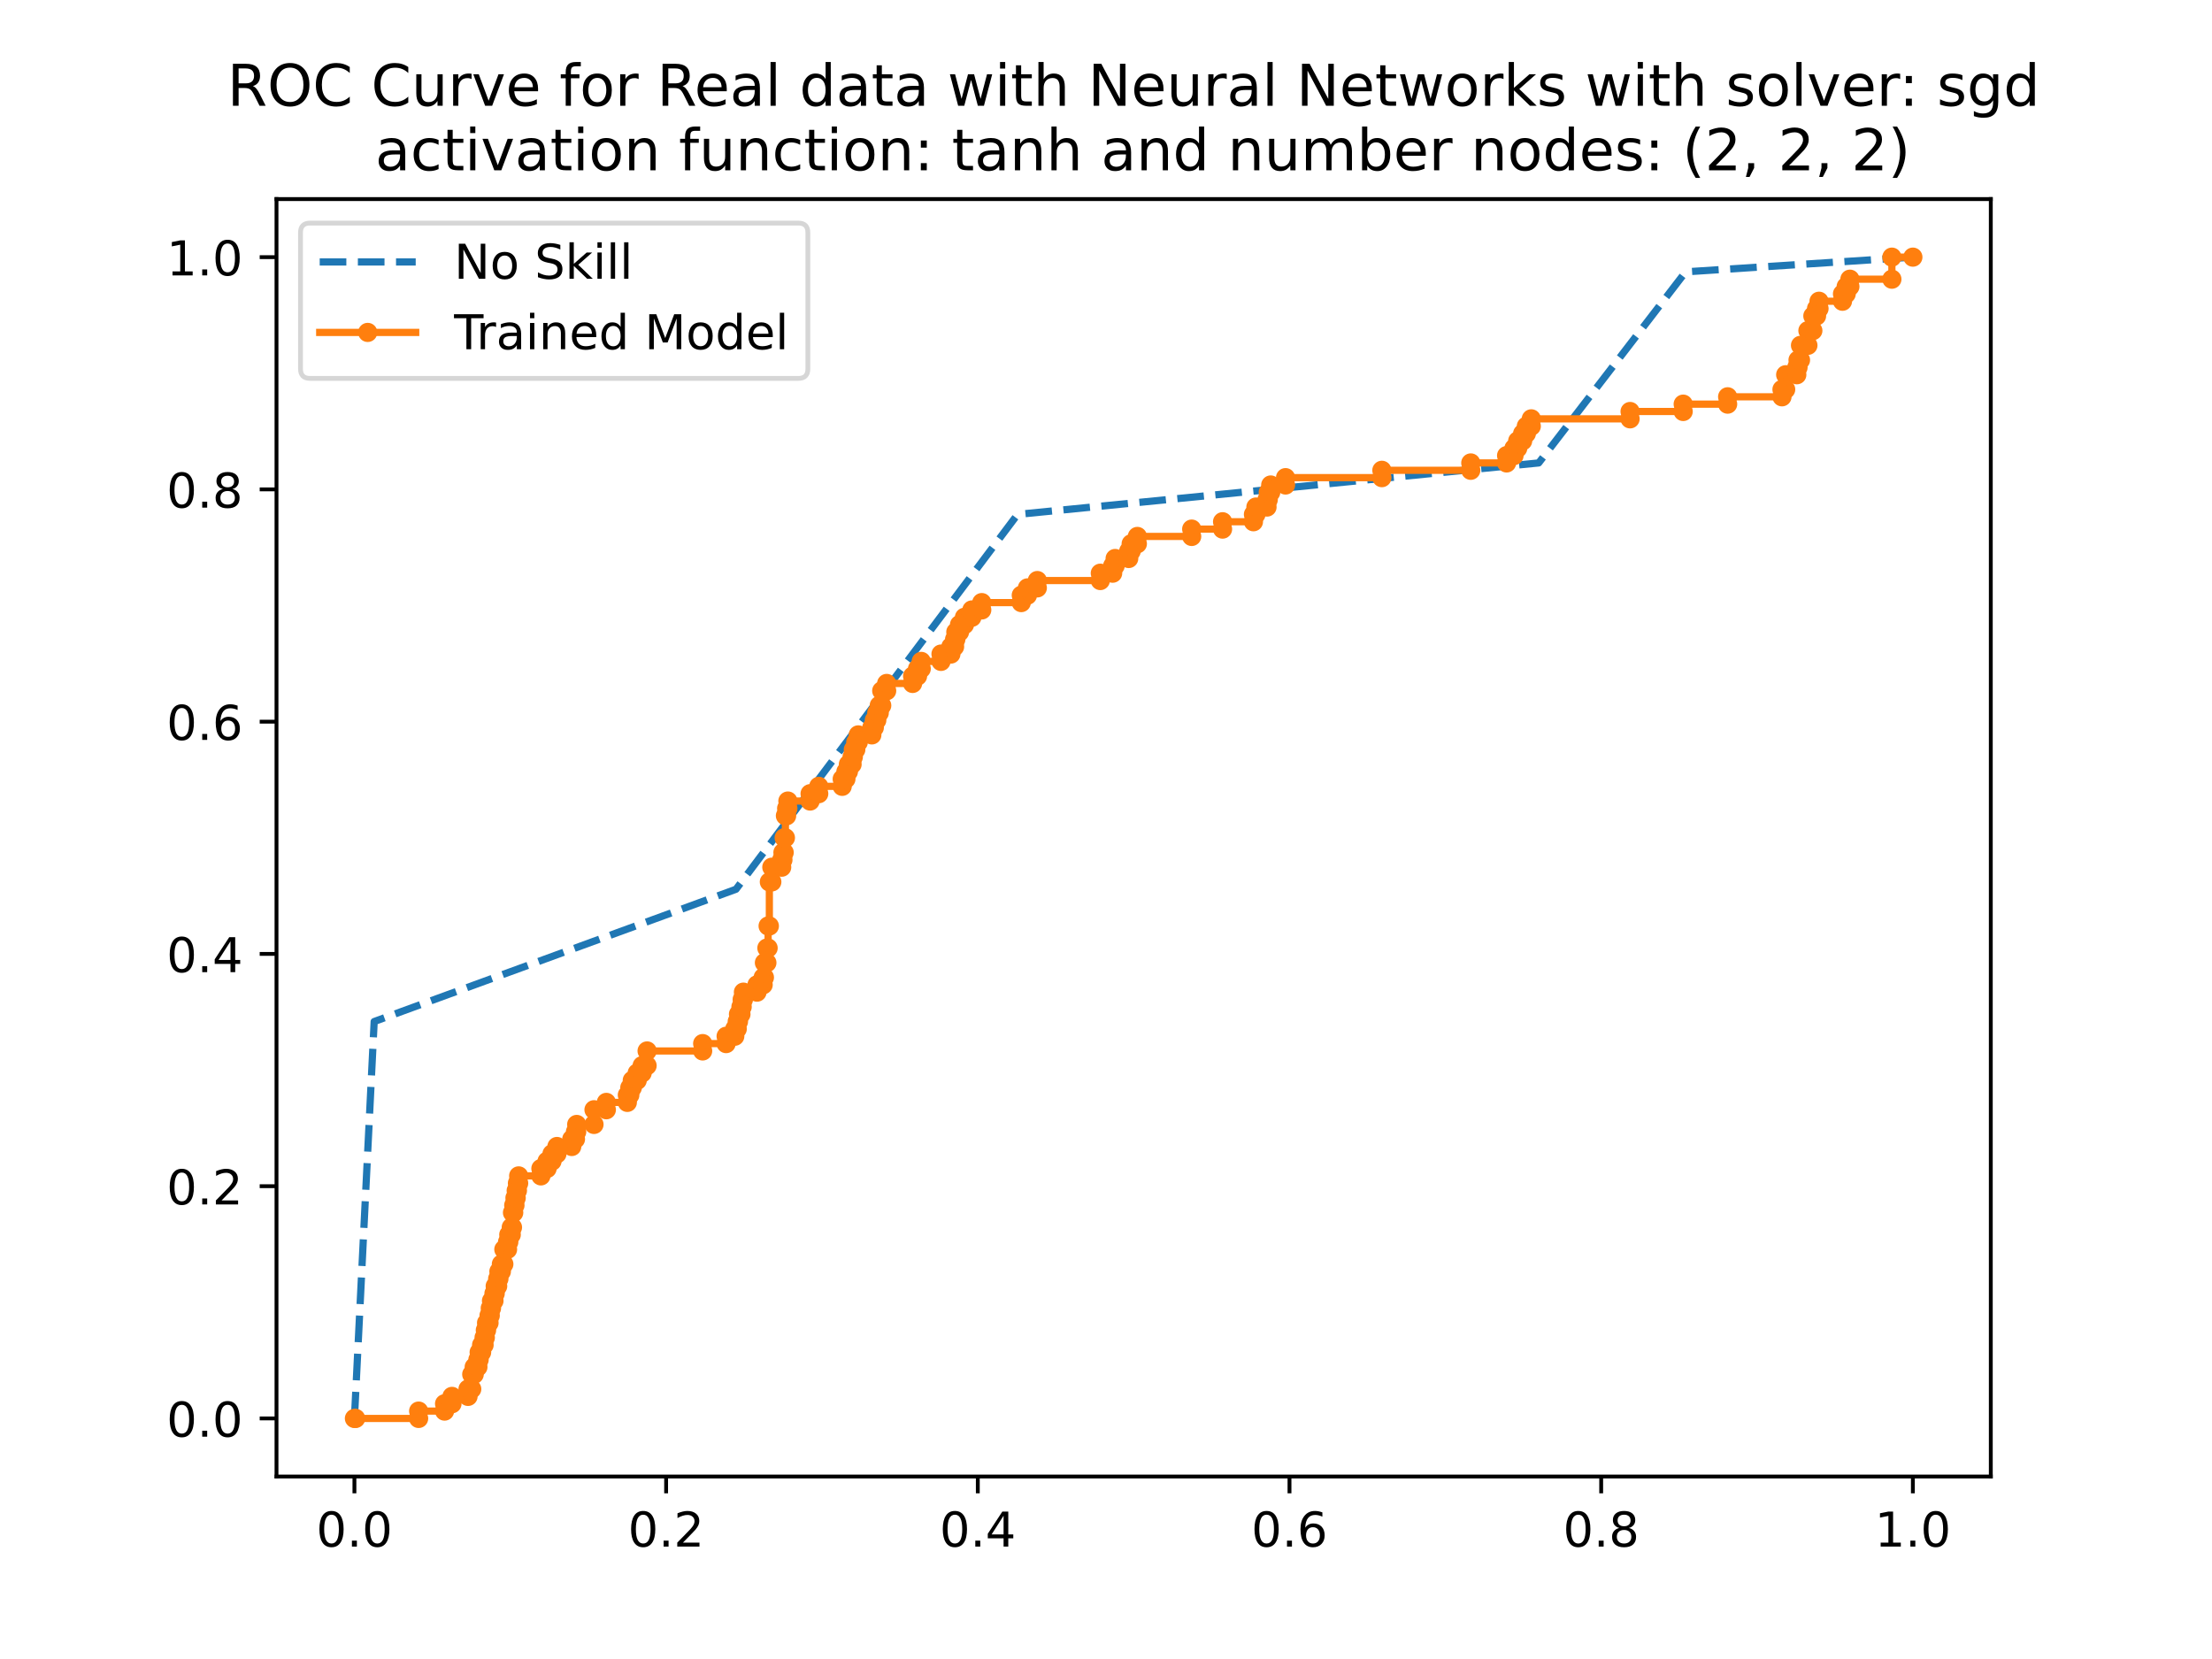 <?xml version="1.0" encoding="utf-8" standalone="no"?>
<!DOCTYPE svg PUBLIC "-//W3C//DTD SVG 1.1//EN"
  "http://www.w3.org/Graphics/SVG/1.1/DTD/svg11.dtd">
<!-- Created with matplotlib (https://matplotlib.org/) -->
<svg height="345.6pt" version="1.1" viewBox="0 0 460.8 345.6" width="460.8pt" xmlns="http://www.w3.org/2000/svg" xmlns:xlink="http://www.w3.org/1999/xlink">
 <defs>
  <style type="text/css">
*{stroke-linecap:butt;stroke-linejoin:round;}
  </style>
 </defs>
 <g id="figure_1">
  <g id="patch_1">
   <path d="M 0 345.6 
L 460.8 345.6 
L 460.8 0 
L 0 0 
z
" style="fill:#ffffff;"/>
  </g>
  <g id="axes_1">
   <g id="patch_2">
    <path d="M 57.6 307.584 
L 414.72 307.584 
L 414.72 41.472 
L 57.6 41.472 
z
" style="fill:#ffffff;"/>
   </g>
   <g id="matplotlib.axis_1">
    <g id="xtick_1">
     <g id="line2d_1">
      <defs>
       <path d="M 0 0 
L 0 3.5 
" id="m5f0569d26f" style="stroke:#000000;stroke-width:0.8;"/>
      </defs>
      <g>
       <use style="stroke:#000000;stroke-width:0.8;" x="73.833" xlink:href="#m5f0569d26f" y="307.584"/>
      </g>
     </g>
     <g id="text_1">
      <!-- 0.0 -->
      <defs>
       <path d="M 31.781 66.406 
Q 24.172 66.406 20.328 58.906 
Q 16.5 51.422 16.5 36.375 
Q 16.5 21.391 20.328 13.891 
Q 24.172 6.391 31.781 6.391 
Q 39.453 6.391 43.281 13.891 
Q 47.125 21.391 47.125 36.375 
Q 47.125 51.422 43.281 58.906 
Q 39.453 66.406 31.781 66.406 
z
M 31.781 74.219 
Q 44.047 74.219 50.516 64.516 
Q 56.984 54.828 56.984 36.375 
Q 56.984 17.969 50.516 8.266 
Q 44.047 -1.422 31.781 -1.422 
Q 19.531 -1.422 13.062 8.266 
Q 6.594 17.969 6.594 36.375 
Q 6.594 54.828 13.062 64.516 
Q 19.531 74.219 31.781 74.219 
z
" id="DejaVuSans-48"/>
       <path d="M 10.688 12.406 
L 21 12.406 
L 21 0 
L 10.688 0 
z
" id="DejaVuSans-46"/>
      </defs>
      <g transform="translate(65.881 322.182)scale(0.1 -0.1)">
       <use xlink:href="#DejaVuSans-48"/>
       <use x="63.623" xlink:href="#DejaVuSans-46"/>
       <use x="95.41" xlink:href="#DejaVuSans-48"/>
      </g>
     </g>
    </g>
    <g id="xtick_2">
     <g id="line2d_2">
      <g>
       <use style="stroke:#000000;stroke-width:0.8;" x="138.764" xlink:href="#m5f0569d26f" y="307.584"/>
      </g>
     </g>
     <g id="text_2">
      <!-- 0.2 -->
      <defs>
       <path d="M 19.188 8.297 
L 53.609 8.297 
L 53.609 0 
L 7.328 0 
L 7.328 8.297 
Q 12.938 14.109 22.625 23.891 
Q 32.328 33.688 34.812 36.531 
Q 39.547 41.844 41.422 45.531 
Q 43.312 49.219 43.312 52.781 
Q 43.312 58.594 39.234 62.25 
Q 35.156 65.922 28.609 65.922 
Q 23.969 65.922 18.812 64.312 
Q 13.672 62.703 7.812 59.422 
L 7.812 69.391 
Q 13.766 71.781 18.938 73 
Q 24.125 74.219 28.422 74.219 
Q 39.75 74.219 46.484 68.547 
Q 53.219 62.891 53.219 53.422 
Q 53.219 48.922 51.531 44.891 
Q 49.859 40.875 45.406 35.406 
Q 44.188 33.984 37.641 27.219 
Q 31.109 20.453 19.188 8.297 
z
" id="DejaVuSans-50"/>
      </defs>
      <g transform="translate(130.812 322.182)scale(0.1 -0.1)">
       <use xlink:href="#DejaVuSans-48"/>
       <use x="63.623" xlink:href="#DejaVuSans-46"/>
       <use x="95.41" xlink:href="#DejaVuSans-50"/>
      </g>
     </g>
    </g>
    <g id="xtick_3">
     <g id="line2d_3">
      <g>
       <use style="stroke:#000000;stroke-width:0.8;" x="203.695" xlink:href="#m5f0569d26f" y="307.584"/>
      </g>
     </g>
     <g id="text_3">
      <!-- 0.4 -->
      <defs>
       <path d="M 37.797 64.312 
L 12.891 25.391 
L 37.797 25.391 
z
M 35.203 72.906 
L 47.609 72.906 
L 47.609 25.391 
L 58.016 25.391 
L 58.016 17.188 
L 47.609 17.188 
L 47.609 0 
L 37.797 0 
L 37.797 17.188 
L 4.891 17.188 
L 4.891 26.703 
z
" id="DejaVuSans-52"/>
      </defs>
      <g transform="translate(195.743 322.182)scale(0.1 -0.1)">
       <use xlink:href="#DejaVuSans-48"/>
       <use x="63.623" xlink:href="#DejaVuSans-46"/>
       <use x="95.41" xlink:href="#DejaVuSans-52"/>
      </g>
     </g>
    </g>
    <g id="xtick_4">
     <g id="line2d_4">
      <g>
       <use style="stroke:#000000;stroke-width:0.8;" x="268.625" xlink:href="#m5f0569d26f" y="307.584"/>
      </g>
     </g>
     <g id="text_4">
      <!-- 0.6 -->
      <defs>
       <path d="M 33.016 40.375 
Q 26.375 40.375 22.484 35.828 
Q 18.609 31.297 18.609 23.391 
Q 18.609 15.531 22.484 10.953 
Q 26.375 6.391 33.016 6.391 
Q 39.656 6.391 43.531 10.953 
Q 47.406 15.531 47.406 23.391 
Q 47.406 31.297 43.531 35.828 
Q 39.656 40.375 33.016 40.375 
z
M 52.594 71.297 
L 52.594 62.312 
Q 48.875 64.062 45.094 64.984 
Q 41.312 65.922 37.594 65.922 
Q 27.828 65.922 22.672 59.328 
Q 17.531 52.734 16.797 39.406 
Q 19.672 43.656 24.016 45.922 
Q 28.375 48.188 33.594 48.188 
Q 44.578 48.188 50.953 41.516 
Q 57.328 34.859 57.328 23.391 
Q 57.328 12.156 50.688 5.359 
Q 44.047 -1.422 33.016 -1.422 
Q 20.359 -1.422 13.672 8.266 
Q 6.984 17.969 6.984 36.375 
Q 6.984 53.656 15.188 63.938 
Q 23.391 74.219 37.203 74.219 
Q 40.922 74.219 44.703 73.484 
Q 48.484 72.75 52.594 71.297 
z
" id="DejaVuSans-54"/>
      </defs>
      <g transform="translate(260.674 322.182)scale(0.1 -0.1)">
       <use xlink:href="#DejaVuSans-48"/>
       <use x="63.623" xlink:href="#DejaVuSans-46"/>
       <use x="95.41" xlink:href="#DejaVuSans-54"/>
      </g>
     </g>
    </g>
    <g id="xtick_5">
     <g id="line2d_5">
      <g>
       <use style="stroke:#000000;stroke-width:0.8;" x="333.556" xlink:href="#m5f0569d26f" y="307.584"/>
      </g>
     </g>
     <g id="text_5">
      <!-- 0.8 -->
      <defs>
       <path d="M 31.781 34.625 
Q 24.75 34.625 20.719 30.859 
Q 16.703 27.094 16.703 20.516 
Q 16.703 13.922 20.719 10.156 
Q 24.75 6.391 31.781 6.391 
Q 38.812 6.391 42.859 10.172 
Q 46.922 13.969 46.922 20.516 
Q 46.922 27.094 42.891 30.859 
Q 38.875 34.625 31.781 34.625 
z
M 21.922 38.812 
Q 15.578 40.375 12.031 44.719 
Q 8.5 49.078 8.5 55.328 
Q 8.5 64.062 14.719 69.141 
Q 20.953 74.219 31.781 74.219 
Q 42.672 74.219 48.875 69.141 
Q 55.078 64.062 55.078 55.328 
Q 55.078 49.078 51.531 44.719 
Q 48 40.375 41.703 38.812 
Q 48.828 37.156 52.797 32.312 
Q 56.781 27.484 56.781 20.516 
Q 56.781 9.906 50.312 4.234 
Q 43.844 -1.422 31.781 -1.422 
Q 19.734 -1.422 13.25 4.234 
Q 6.781 9.906 6.781 20.516 
Q 6.781 27.484 10.781 32.312 
Q 14.797 37.156 21.922 38.812 
z
M 18.312 54.391 
Q 18.312 48.734 21.844 45.562 
Q 25.391 42.391 31.781 42.391 
Q 38.141 42.391 41.719 45.562 
Q 45.312 48.734 45.312 54.391 
Q 45.312 60.062 41.719 63.234 
Q 38.141 66.406 31.781 66.406 
Q 25.391 66.406 21.844 63.234 
Q 18.312 60.062 18.312 54.391 
z
" id="DejaVuSans-56"/>
      </defs>
      <g transform="translate(325.605 322.182)scale(0.1 -0.1)">
       <use xlink:href="#DejaVuSans-48"/>
       <use x="63.623" xlink:href="#DejaVuSans-46"/>
       <use x="95.41" xlink:href="#DejaVuSans-56"/>
      </g>
     </g>
    </g>
    <g id="xtick_6">
     <g id="line2d_6">
      <g>
       <use style="stroke:#000000;stroke-width:0.8;" x="398.487" xlink:href="#m5f0569d26f" y="307.584"/>
      </g>
     </g>
     <g id="text_6">
      <!-- 1.0 -->
      <defs>
       <path d="M 12.406 8.297 
L 28.516 8.297 
L 28.516 63.922 
L 10.984 60.406 
L 10.984 69.391 
L 28.422 72.906 
L 38.281 72.906 
L 38.281 8.297 
L 54.391 8.297 
L 54.391 0 
L 12.406 0 
z
" id="DejaVuSans-49"/>
      </defs>
      <g transform="translate(390.536 322.182)scale(0.1 -0.1)">
       <use xlink:href="#DejaVuSans-49"/>
       <use x="63.623" xlink:href="#DejaVuSans-46"/>
       <use x="95.41" xlink:href="#DejaVuSans-48"/>
      </g>
     </g>
    </g>
   </g>
   <g id="matplotlib.axis_2">
    <g id="ytick_1">
     <g id="line2d_7">
      <defs>
       <path d="M 0 0 
L -3.5 0 
" id="m32b25da2a5" style="stroke:#000000;stroke-width:0.8;"/>
      </defs>
      <g>
       <use style="stroke:#000000;stroke-width:0.8;" x="57.6" xlink:href="#m32b25da2a5" y="295.488"/>
      </g>
     </g>
     <g id="text_7">
      <!-- 0.0 -->
      <g transform="translate(34.697 299.287)scale(0.1 -0.1)">
       <use xlink:href="#DejaVuSans-48"/>
       <use x="63.623" xlink:href="#DejaVuSans-46"/>
       <use x="95.41" xlink:href="#DejaVuSans-48"/>
      </g>
     </g>
    </g>
    <g id="ytick_2">
     <g id="line2d_8">
      <g>
       <use style="stroke:#000000;stroke-width:0.8;" x="57.6" xlink:href="#m32b25da2a5" y="247.104"/>
      </g>
     </g>
     <g id="text_8">
      <!-- 0.2 -->
      <g transform="translate(34.697 250.903)scale(0.1 -0.1)">
       <use xlink:href="#DejaVuSans-48"/>
       <use x="63.623" xlink:href="#DejaVuSans-46"/>
       <use x="95.41" xlink:href="#DejaVuSans-50"/>
      </g>
     </g>
    </g>
    <g id="ytick_3">
     <g id="line2d_9">
      <g>
       <use style="stroke:#000000;stroke-width:0.8;" x="57.6" xlink:href="#m32b25da2a5" y="198.72"/>
      </g>
     </g>
     <g id="text_9">
      <!-- 0.4 -->
      <g transform="translate(34.697 202.519)scale(0.1 -0.1)">
       <use xlink:href="#DejaVuSans-48"/>
       <use x="63.623" xlink:href="#DejaVuSans-46"/>
       <use x="95.41" xlink:href="#DejaVuSans-52"/>
      </g>
     </g>
    </g>
    <g id="ytick_4">
     <g id="line2d_10">
      <g>
       <use style="stroke:#000000;stroke-width:0.8;" x="57.6" xlink:href="#m32b25da2a5" y="150.336"/>
      </g>
     </g>
     <g id="text_10">
      <!-- 0.6 -->
      <g transform="translate(34.697 154.135)scale(0.1 -0.1)">
       <use xlink:href="#DejaVuSans-48"/>
       <use x="63.623" xlink:href="#DejaVuSans-46"/>
       <use x="95.41" xlink:href="#DejaVuSans-54"/>
      </g>
     </g>
    </g>
    <g id="ytick_5">
     <g id="line2d_11">
      <g>
       <use style="stroke:#000000;stroke-width:0.8;" x="57.6" xlink:href="#m32b25da2a5" y="101.952"/>
      </g>
     </g>
     <g id="text_11">
      <!-- 0.8 -->
      <g transform="translate(34.697 105.751)scale(0.1 -0.1)">
       <use xlink:href="#DejaVuSans-48"/>
       <use x="63.623" xlink:href="#DejaVuSans-46"/>
       <use x="95.41" xlink:href="#DejaVuSans-56"/>
      </g>
     </g>
    </g>
    <g id="ytick_6">
     <g id="line2d_12">
      <g>
       <use style="stroke:#000000;stroke-width:0.8;" x="57.6" xlink:href="#m32b25da2a5" y="53.568"/>
      </g>
     </g>
     <g id="text_12">
      <!-- 1.0 -->
      <g transform="translate(34.697 57.367)scale(0.1 -0.1)">
       <use xlink:href="#DejaVuSans-49"/>
       <use x="63.623" xlink:href="#DejaVuSans-46"/>
       <use x="95.41" xlink:href="#DejaVuSans-48"/>
      </g>
     </g>
    </g>
   </g>
   <g id="line2d_13">
    <path clip-path="url(#p12b75a83ea)" d="M 73.833 295.488 
L 77.949 212.806 
L 153.324 185.246 
L 211.978 107.158 
L 320.539 96.44 
L 351.153 56.63 
L 398.487 53.568 
" style="fill:none;stroke:#1f77b4;stroke-dasharray:5.55,2.4;stroke-dashoffset:0;stroke-width:1.5;"/>
   </g>
   <g id="line2d_14">
    <path clip-path="url(#p12b75a83ea)" d="M 73.833 295.488 
L 87.21 295.488 
L 87.21 293.957 
L 92.612 293.957 
L 92.612 292.426 
L 94.156 292.426 
L 94.156 290.895 
L 97.5 290.895 
L 97.5 289.363 
L 98.272 289.363 
L 98.272 286.301 
L 98.786 286.301 
L 98.786 284.77 
L 99.558 284.77 
L 99.558 283.239 
L 99.815 283.239 
L 99.815 281.708 
L 100.33 281.708 
L 100.33 280.177 
L 100.844 280.177 
L 100.844 278.645 
L 101.102 278.645 
L 101.102 277.114 
L 101.359 277.114 
L 101.359 275.583 
L 101.873 275.583 
L 101.873 274.052 
L 102.131 274.052 
L 102.131 272.521 
L 102.388 272.521 
L 102.388 270.99 
L 102.902 270.99 
L 102.902 269.459 
L 103.16 269.459 
L 103.16 267.927 
L 103.674 267.927 
L 103.674 266.396 
L 103.931 266.396 
L 103.931 264.865 
L 104.446 264.865 
L 104.446 263.334 
L 104.96 263.334 
L 104.96 260.272 
L 105.732 260.272 
L 105.732 258.741 
L 105.989 258.741 
L 105.989 257.21 
L 106.504 257.21 
L 106.504 255.678 
L 106.761 255.678 
L 106.761 252.616 
L 107.018 252.616 
L 107.018 251.085 
L 107.276 251.085 
L 107.276 249.554 
L 107.533 249.554 
L 107.533 248.023 
L 107.79 248.023 
L 107.79 246.492 
L 108.048 246.492 
L 108.048 244.96 
L 112.678 244.96 
L 112.678 243.429 
L 113.964 243.429 
L 113.964 241.898 
L 114.993 241.898 
L 114.993 240.367 
L 116.022 240.367 
L 116.022 238.836 
L 119.109 238.836 
L 119.109 237.305 
L 119.881 237.305 
L 119.881 235.774 
L 120.138 235.774 
L 120.138 234.242 
L 123.74 234.242 
L 123.74 231.18 
L 126.313 231.18 
L 126.313 229.649 
L 130.686 229.649 
L 130.686 228.118 
L 131.2 228.118 
L 131.2 226.587 
L 131.715 226.587 
L 131.715 225.056 
L 132.744 225.056 
L 132.744 223.524 
L 133.773 223.524 
L 133.773 221.993 
L 134.802 221.993 
L 134.802 218.931 
L 146.378 218.931 
L 146.378 217.4 
L 151.266 217.4 
L 151.266 215.869 
L 153.067 215.869 
L 153.067 214.338 
L 153.581 214.338 
L 153.581 212.806 
L 153.839 212.806 
L 153.839 211.275 
L 154.353 211.275 
L 154.353 209.744 
L 154.61 209.744 
L 154.61 208.213 
L 154.868 208.213 
L 154.868 206.682 
L 157.698 206.682 
L 157.698 205.151 
L 158.984 205.151 
L 158.984 203.62 
L 159.241 203.62 
L 159.241 200.557 
L 159.756 200.557 
L 159.756 197.495 
L 160.013 197.495 
L 160.013 192.902 
L 160.27 192.902 
L 160.27 183.715 
L 160.785 183.715 
L 160.785 180.653 
L 162.843 180.653 
L 162.843 179.121 
L 163.1 179.121 
L 163.1 177.59 
L 163.357 177.59 
L 163.357 174.528 
L 163.614 174.528 
L 163.614 169.935 
L 163.872 169.935 
L 163.872 168.403 
L 164.129 168.403 
L 164.129 166.872 
L 168.759 166.872 
L 168.759 165.341 
L 170.56 165.341 
L 170.56 163.81 
L 175.448 163.81 
L 175.448 162.279 
L 176.22 162.279 
L 176.22 160.748 
L 176.734 160.748 
L 176.734 159.217 
L 177.506 159.217 
L 177.506 157.685 
L 177.763 157.685 
L 177.763 156.154 
L 178.278 156.154 
L 178.278 154.623 
L 178.792 154.623 
L 178.792 153.092 
L 181.622 153.092 
L 181.622 151.561 
L 182.137 151.561 
L 182.137 150.03 
L 182.651 150.03 
L 182.651 148.499 
L 183.166 148.499 
L 183.166 146.967 
L 183.68 146.967 
L 183.68 143.905 
L 184.709 143.905 
L 184.709 142.374 
L 190.112 142.374 
L 190.112 140.843 
L 191.141 140.843 
L 191.141 139.312 
L 191.912 139.312 
L 191.912 137.781 
L 196.028 137.781 
L 196.028 136.25 
L 198.086 136.25 
L 198.086 134.718 
L 198.858 134.718 
L 198.858 133.187 
L 199.115 133.187 
L 199.115 131.656 
L 199.887 131.656 
L 199.887 130.125 
L 200.916 130.125 
L 200.916 128.594 
L 202.46 128.594 
L 202.46 127.063 
L 204.518 127.063 
L 204.518 125.532 
L 212.75 125.532 
L 212.75 124 
L 214.036 124 
L 214.036 122.469 
L 216.094 122.469 
L 216.094 120.938 
L 229.214 120.938 
L 229.214 119.407 
L 231.787 119.407 
L 231.787 117.876 
L 232.301 117.876 
L 232.301 116.345 
L 235.131 116.345 
L 235.131 114.814 
L 235.645 114.814 
L 235.645 113.282 
L 236.932 113.282 
L 236.932 111.751 
L 248.251 111.751 
L 248.251 110.22 
L 254.682 110.22 
L 254.682 108.689 
L 261.114 108.689 
L 261.114 107.158 
L 261.628 107.158 
L 261.628 105.627 
L 263.943 105.627 
L 263.943 104.096 
L 264.201 104.096 
L 264.201 102.564 
L 264.715 102.564 
L 264.715 101.033 
L 267.802 101.033 
L 267.802 99.502 
L 287.868 99.502 
L 287.868 97.971 
L 306.39 97.971 
L 306.39 96.44 
L 313.851 96.44 
L 313.851 94.909 
L 315.394 94.909 
L 315.394 93.378 
L 316.166 93.378 
L 316.166 91.846 
L 317.195 91.846 
L 317.195 90.315 
L 317.967 90.315 
L 317.967 88.784 
L 318.996 88.784 
L 318.996 87.253 
L 339.576 87.253 
L 339.576 85.722 
L 350.638 85.722 
L 350.638 84.191 
L 359.899 84.191 
L 359.899 82.66 
L 371.218 82.66 
L 371.218 81.129 
L 371.99 81.129 
L 371.99 78.066 
L 374.305 78.066 
L 374.305 76.535 
L 374.563 76.535 
L 374.563 75.004 
L 375.077 75.004 
L 375.077 71.942 
L 376.621 71.942 
L 376.621 68.879 
L 377.65 68.879 
L 377.65 65.817 
L 378.421 65.817 
L 378.421 64.286 
L 378.936 64.286 
L 378.936 62.755 
L 383.824 62.755 
L 383.824 61.224 
L 384.596 61.224 
L 384.596 59.693 
L 385.367 59.693 
L 385.367 58.161 
L 394.114 58.161 
L 394.114 53.568 
L 398.487 53.568 
L 398.487 53.568 
" style="fill:none;stroke:#ff7f0e;stroke-linecap:square;stroke-width:1.5;"/>
    <defs>
     <path d="M 0 1.5 
C 0.398 1.5 0.779 1.342 1.061 1.061 
C 1.342 0.779 1.5 0.398 1.5 0 
C 1.5 -0.398 1.342 -0.779 1.061 -1.061 
C 0.779 -1.342 0.398 -1.5 0 -1.5 
C -0.398 -1.5 -0.779 -1.342 -1.061 -1.061 
C -1.342 -0.779 -1.5 -0.398 -1.5 0 
C -1.5 0.398 -1.342 0.779 -1.061 1.061 
C -0.779 1.342 -0.398 1.5 0 1.5 
z
" id="m0b9ddc1b8a" style="stroke:#ff7f0e;"/>
    </defs>
    <g clip-path="url(#p12b75a83ea)">
     <use style="fill:#ff7f0e;stroke:#ff7f0e;" x="73.833" xlink:href="#m0b9ddc1b8a" y="295.488"/>
     <use style="fill:#ff7f0e;stroke:#ff7f0e;" x="74.09" xlink:href="#m0b9ddc1b8a" y="295.488"/>
     <use style="fill:#ff7f0e;stroke:#ff7f0e;" x="87.21" xlink:href="#m0b9ddc1b8a" y="295.488"/>
     <use style="fill:#ff7f0e;stroke:#ff7f0e;" x="87.21" xlink:href="#m0b9ddc1b8a" y="293.957"/>
     <use style="fill:#ff7f0e;stroke:#ff7f0e;" x="92.612" xlink:href="#m0b9ddc1b8a" y="293.957"/>
     <use style="fill:#ff7f0e;stroke:#ff7f0e;" x="92.612" xlink:href="#m0b9ddc1b8a" y="292.426"/>
     <use style="fill:#ff7f0e;stroke:#ff7f0e;" x="94.156" xlink:href="#m0b9ddc1b8a" y="292.426"/>
     <use style="fill:#ff7f0e;stroke:#ff7f0e;" x="94.156" xlink:href="#m0b9ddc1b8a" y="290.895"/>
     <use style="fill:#ff7f0e;stroke:#ff7f0e;" x="97.5" xlink:href="#m0b9ddc1b8a" y="290.895"/>
     <use style="fill:#ff7f0e;stroke:#ff7f0e;" x="97.5" xlink:href="#m0b9ddc1b8a" y="289.363"/>
     <use style="fill:#ff7f0e;stroke:#ff7f0e;" x="98.272" xlink:href="#m0b9ddc1b8a" y="289.363"/>
     <use style="fill:#ff7f0e;stroke:#ff7f0e;" x="98.272" xlink:href="#m0b9ddc1b8a" y="286.301"/>
     <use style="fill:#ff7f0e;stroke:#ff7f0e;" x="98.786" xlink:href="#m0b9ddc1b8a" y="286.301"/>
     <use style="fill:#ff7f0e;stroke:#ff7f0e;" x="98.786" xlink:href="#m0b9ddc1b8a" y="284.77"/>
     <use style="fill:#ff7f0e;stroke:#ff7f0e;" x="99.558" xlink:href="#m0b9ddc1b8a" y="284.77"/>
     <use style="fill:#ff7f0e;stroke:#ff7f0e;" x="99.558" xlink:href="#m0b9ddc1b8a" y="283.239"/>
     <use style="fill:#ff7f0e;stroke:#ff7f0e;" x="99.815" xlink:href="#m0b9ddc1b8a" y="283.239"/>
     <use style="fill:#ff7f0e;stroke:#ff7f0e;" x="99.815" xlink:href="#m0b9ddc1b8a" y="281.708"/>
     <use style="fill:#ff7f0e;stroke:#ff7f0e;" x="100.33" xlink:href="#m0b9ddc1b8a" y="281.708"/>
     <use style="fill:#ff7f0e;stroke:#ff7f0e;" x="100.33" xlink:href="#m0b9ddc1b8a" y="280.177"/>
     <use style="fill:#ff7f0e;stroke:#ff7f0e;" x="100.844" xlink:href="#m0b9ddc1b8a" y="280.177"/>
     <use style="fill:#ff7f0e;stroke:#ff7f0e;" x="100.844" xlink:href="#m0b9ddc1b8a" y="278.645"/>
     <use style="fill:#ff7f0e;stroke:#ff7f0e;" x="101.102" xlink:href="#m0b9ddc1b8a" y="278.645"/>
     <use style="fill:#ff7f0e;stroke:#ff7f0e;" x="101.102" xlink:href="#m0b9ddc1b8a" y="277.114"/>
     <use style="fill:#ff7f0e;stroke:#ff7f0e;" x="101.359" xlink:href="#m0b9ddc1b8a" y="277.114"/>
     <use style="fill:#ff7f0e;stroke:#ff7f0e;" x="101.359" xlink:href="#m0b9ddc1b8a" y="275.583"/>
     <use style="fill:#ff7f0e;stroke:#ff7f0e;" x="101.873" xlink:href="#m0b9ddc1b8a" y="275.583"/>
     <use style="fill:#ff7f0e;stroke:#ff7f0e;" x="101.873" xlink:href="#m0b9ddc1b8a" y="274.052"/>
     <use style="fill:#ff7f0e;stroke:#ff7f0e;" x="102.131" xlink:href="#m0b9ddc1b8a" y="274.052"/>
     <use style="fill:#ff7f0e;stroke:#ff7f0e;" x="102.131" xlink:href="#m0b9ddc1b8a" y="272.521"/>
     <use style="fill:#ff7f0e;stroke:#ff7f0e;" x="102.388" xlink:href="#m0b9ddc1b8a" y="272.521"/>
     <use style="fill:#ff7f0e;stroke:#ff7f0e;" x="102.388" xlink:href="#m0b9ddc1b8a" y="270.99"/>
     <use style="fill:#ff7f0e;stroke:#ff7f0e;" x="102.902" xlink:href="#m0b9ddc1b8a" y="270.99"/>
     <use style="fill:#ff7f0e;stroke:#ff7f0e;" x="102.902" xlink:href="#m0b9ddc1b8a" y="269.459"/>
     <use style="fill:#ff7f0e;stroke:#ff7f0e;" x="103.16" xlink:href="#m0b9ddc1b8a" y="269.459"/>
     <use style="fill:#ff7f0e;stroke:#ff7f0e;" x="103.16" xlink:href="#m0b9ddc1b8a" y="267.927"/>
     <use style="fill:#ff7f0e;stroke:#ff7f0e;" x="103.674" xlink:href="#m0b9ddc1b8a" y="267.927"/>
     <use style="fill:#ff7f0e;stroke:#ff7f0e;" x="103.674" xlink:href="#m0b9ddc1b8a" y="266.396"/>
     <use style="fill:#ff7f0e;stroke:#ff7f0e;" x="103.931" xlink:href="#m0b9ddc1b8a" y="266.396"/>
     <use style="fill:#ff7f0e;stroke:#ff7f0e;" x="103.931" xlink:href="#m0b9ddc1b8a" y="264.865"/>
     <use style="fill:#ff7f0e;stroke:#ff7f0e;" x="104.446" xlink:href="#m0b9ddc1b8a" y="264.865"/>
     <use style="fill:#ff7f0e;stroke:#ff7f0e;" x="104.446" xlink:href="#m0b9ddc1b8a" y="263.334"/>
     <use style="fill:#ff7f0e;stroke:#ff7f0e;" x="104.96" xlink:href="#m0b9ddc1b8a" y="263.334"/>
     <use style="fill:#ff7f0e;stroke:#ff7f0e;" x="104.96" xlink:href="#m0b9ddc1b8a" y="260.272"/>
     <use style="fill:#ff7f0e;stroke:#ff7f0e;" x="105.732" xlink:href="#m0b9ddc1b8a" y="260.272"/>
     <use style="fill:#ff7f0e;stroke:#ff7f0e;" x="105.732" xlink:href="#m0b9ddc1b8a" y="258.741"/>
     <use style="fill:#ff7f0e;stroke:#ff7f0e;" x="105.989" xlink:href="#m0b9ddc1b8a" y="258.741"/>
     <use style="fill:#ff7f0e;stroke:#ff7f0e;" x="105.989" xlink:href="#m0b9ddc1b8a" y="257.21"/>
     <use style="fill:#ff7f0e;stroke:#ff7f0e;" x="106.504" xlink:href="#m0b9ddc1b8a" y="257.21"/>
     <use style="fill:#ff7f0e;stroke:#ff7f0e;" x="106.504" xlink:href="#m0b9ddc1b8a" y="255.678"/>
     <use style="fill:#ff7f0e;stroke:#ff7f0e;" x="106.761" xlink:href="#m0b9ddc1b8a" y="255.678"/>
     <use style="fill:#ff7f0e;stroke:#ff7f0e;" x="106.761" xlink:href="#m0b9ddc1b8a" y="252.616"/>
     <use style="fill:#ff7f0e;stroke:#ff7f0e;" x="107.018" xlink:href="#m0b9ddc1b8a" y="252.616"/>
     <use style="fill:#ff7f0e;stroke:#ff7f0e;" x="107.018" xlink:href="#m0b9ddc1b8a" y="251.085"/>
     <use style="fill:#ff7f0e;stroke:#ff7f0e;" x="107.276" xlink:href="#m0b9ddc1b8a" y="251.085"/>
     <use style="fill:#ff7f0e;stroke:#ff7f0e;" x="107.276" xlink:href="#m0b9ddc1b8a" y="249.554"/>
     <use style="fill:#ff7f0e;stroke:#ff7f0e;" x="107.533" xlink:href="#m0b9ddc1b8a" y="249.554"/>
     <use style="fill:#ff7f0e;stroke:#ff7f0e;" x="107.533" xlink:href="#m0b9ddc1b8a" y="248.023"/>
     <use style="fill:#ff7f0e;stroke:#ff7f0e;" x="107.79" xlink:href="#m0b9ddc1b8a" y="248.023"/>
     <use style="fill:#ff7f0e;stroke:#ff7f0e;" x="107.79" xlink:href="#m0b9ddc1b8a" y="246.492"/>
     <use style="fill:#ff7f0e;stroke:#ff7f0e;" x="108.048" xlink:href="#m0b9ddc1b8a" y="246.492"/>
     <use style="fill:#ff7f0e;stroke:#ff7f0e;" x="108.048" xlink:href="#m0b9ddc1b8a" y="244.96"/>
     <use style="fill:#ff7f0e;stroke:#ff7f0e;" x="112.678" xlink:href="#m0b9ddc1b8a" y="244.96"/>
     <use style="fill:#ff7f0e;stroke:#ff7f0e;" x="112.678" xlink:href="#m0b9ddc1b8a" y="243.429"/>
     <use style="fill:#ff7f0e;stroke:#ff7f0e;" x="113.964" xlink:href="#m0b9ddc1b8a" y="243.429"/>
     <use style="fill:#ff7f0e;stroke:#ff7f0e;" x="113.964" xlink:href="#m0b9ddc1b8a" y="241.898"/>
     <use style="fill:#ff7f0e;stroke:#ff7f0e;" x="114.993" xlink:href="#m0b9ddc1b8a" y="241.898"/>
     <use style="fill:#ff7f0e;stroke:#ff7f0e;" x="114.993" xlink:href="#m0b9ddc1b8a" y="240.367"/>
     <use style="fill:#ff7f0e;stroke:#ff7f0e;" x="116.022" xlink:href="#m0b9ddc1b8a" y="240.367"/>
     <use style="fill:#ff7f0e;stroke:#ff7f0e;" x="116.022" xlink:href="#m0b9ddc1b8a" y="238.836"/>
     <use style="fill:#ff7f0e;stroke:#ff7f0e;" x="119.109" xlink:href="#m0b9ddc1b8a" y="238.836"/>
     <use style="fill:#ff7f0e;stroke:#ff7f0e;" x="119.109" xlink:href="#m0b9ddc1b8a" y="237.305"/>
     <use style="fill:#ff7f0e;stroke:#ff7f0e;" x="119.881" xlink:href="#m0b9ddc1b8a" y="237.305"/>
     <use style="fill:#ff7f0e;stroke:#ff7f0e;" x="119.881" xlink:href="#m0b9ddc1b8a" y="235.774"/>
     <use style="fill:#ff7f0e;stroke:#ff7f0e;" x="120.138" xlink:href="#m0b9ddc1b8a" y="235.774"/>
     <use style="fill:#ff7f0e;stroke:#ff7f0e;" x="120.138" xlink:href="#m0b9ddc1b8a" y="234.242"/>
     <use style="fill:#ff7f0e;stroke:#ff7f0e;" x="123.74" xlink:href="#m0b9ddc1b8a" y="234.242"/>
     <use style="fill:#ff7f0e;stroke:#ff7f0e;" x="123.74" xlink:href="#m0b9ddc1b8a" y="231.18"/>
     <use style="fill:#ff7f0e;stroke:#ff7f0e;" x="126.313" xlink:href="#m0b9ddc1b8a" y="231.18"/>
     <use style="fill:#ff7f0e;stroke:#ff7f0e;" x="126.313" xlink:href="#m0b9ddc1b8a" y="229.649"/>
     <use style="fill:#ff7f0e;stroke:#ff7f0e;" x="130.686" xlink:href="#m0b9ddc1b8a" y="229.649"/>
     <use style="fill:#ff7f0e;stroke:#ff7f0e;" x="130.686" xlink:href="#m0b9ddc1b8a" y="228.118"/>
     <use style="fill:#ff7f0e;stroke:#ff7f0e;" x="131.2" xlink:href="#m0b9ddc1b8a" y="228.118"/>
     <use style="fill:#ff7f0e;stroke:#ff7f0e;" x="131.2" xlink:href="#m0b9ddc1b8a" y="226.587"/>
     <use style="fill:#ff7f0e;stroke:#ff7f0e;" x="131.715" xlink:href="#m0b9ddc1b8a" y="226.587"/>
     <use style="fill:#ff7f0e;stroke:#ff7f0e;" x="131.715" xlink:href="#m0b9ddc1b8a" y="225.056"/>
     <use style="fill:#ff7f0e;stroke:#ff7f0e;" x="132.744" xlink:href="#m0b9ddc1b8a" y="225.056"/>
     <use style="fill:#ff7f0e;stroke:#ff7f0e;" x="132.744" xlink:href="#m0b9ddc1b8a" y="223.524"/>
     <use style="fill:#ff7f0e;stroke:#ff7f0e;" x="133.773" xlink:href="#m0b9ddc1b8a" y="223.524"/>
     <use style="fill:#ff7f0e;stroke:#ff7f0e;" x="133.773" xlink:href="#m0b9ddc1b8a" y="221.993"/>
     <use style="fill:#ff7f0e;stroke:#ff7f0e;" x="134.802" xlink:href="#m0b9ddc1b8a" y="221.993"/>
     <use style="fill:#ff7f0e;stroke:#ff7f0e;" x="134.802" xlink:href="#m0b9ddc1b8a" y="218.931"/>
     <use style="fill:#ff7f0e;stroke:#ff7f0e;" x="146.378" xlink:href="#m0b9ddc1b8a" y="218.931"/>
     <use style="fill:#ff7f0e;stroke:#ff7f0e;" x="146.378" xlink:href="#m0b9ddc1b8a" y="217.4"/>
     <use style="fill:#ff7f0e;stroke:#ff7f0e;" x="151.266" xlink:href="#m0b9ddc1b8a" y="217.4"/>
     <use style="fill:#ff7f0e;stroke:#ff7f0e;" x="151.266" xlink:href="#m0b9ddc1b8a" y="215.869"/>
     <use style="fill:#ff7f0e;stroke:#ff7f0e;" x="153.067" xlink:href="#m0b9ddc1b8a" y="215.869"/>
     <use style="fill:#ff7f0e;stroke:#ff7f0e;" x="153.067" xlink:href="#m0b9ddc1b8a" y="214.338"/>
     <use style="fill:#ff7f0e;stroke:#ff7f0e;" x="153.581" xlink:href="#m0b9ddc1b8a" y="214.338"/>
     <use style="fill:#ff7f0e;stroke:#ff7f0e;" x="153.581" xlink:href="#m0b9ddc1b8a" y="212.806"/>
     <use style="fill:#ff7f0e;stroke:#ff7f0e;" x="153.839" xlink:href="#m0b9ddc1b8a" y="212.806"/>
     <use style="fill:#ff7f0e;stroke:#ff7f0e;" x="153.839" xlink:href="#m0b9ddc1b8a" y="211.275"/>
     <use style="fill:#ff7f0e;stroke:#ff7f0e;" x="154.353" xlink:href="#m0b9ddc1b8a" y="211.275"/>
     <use style="fill:#ff7f0e;stroke:#ff7f0e;" x="154.353" xlink:href="#m0b9ddc1b8a" y="209.744"/>
     <use style="fill:#ff7f0e;stroke:#ff7f0e;" x="154.61" xlink:href="#m0b9ddc1b8a" y="209.744"/>
     <use style="fill:#ff7f0e;stroke:#ff7f0e;" x="154.61" xlink:href="#m0b9ddc1b8a" y="208.213"/>
     <use style="fill:#ff7f0e;stroke:#ff7f0e;" x="154.868" xlink:href="#m0b9ddc1b8a" y="208.213"/>
     <use style="fill:#ff7f0e;stroke:#ff7f0e;" x="154.868" xlink:href="#m0b9ddc1b8a" y="206.682"/>
     <use style="fill:#ff7f0e;stroke:#ff7f0e;" x="157.698" xlink:href="#m0b9ddc1b8a" y="206.682"/>
     <use style="fill:#ff7f0e;stroke:#ff7f0e;" x="157.698" xlink:href="#m0b9ddc1b8a" y="205.151"/>
     <use style="fill:#ff7f0e;stroke:#ff7f0e;" x="158.984" xlink:href="#m0b9ddc1b8a" y="205.151"/>
     <use style="fill:#ff7f0e;stroke:#ff7f0e;" x="158.984" xlink:href="#m0b9ddc1b8a" y="203.62"/>
     <use style="fill:#ff7f0e;stroke:#ff7f0e;" x="159.241" xlink:href="#m0b9ddc1b8a" y="203.62"/>
     <use style="fill:#ff7f0e;stroke:#ff7f0e;" x="159.241" xlink:href="#m0b9ddc1b8a" y="200.557"/>
     <use style="fill:#ff7f0e;stroke:#ff7f0e;" x="159.756" xlink:href="#m0b9ddc1b8a" y="200.557"/>
     <use style="fill:#ff7f0e;stroke:#ff7f0e;" x="159.756" xlink:href="#m0b9ddc1b8a" y="197.495"/>
     <use style="fill:#ff7f0e;stroke:#ff7f0e;" x="160.013" xlink:href="#m0b9ddc1b8a" y="197.495"/>
     <use style="fill:#ff7f0e;stroke:#ff7f0e;" x="160.013" xlink:href="#m0b9ddc1b8a" y="192.902"/>
     <use style="fill:#ff7f0e;stroke:#ff7f0e;" x="160.27" xlink:href="#m0b9ddc1b8a" y="192.902"/>
     <use style="fill:#ff7f0e;stroke:#ff7f0e;" x="160.27" xlink:href="#m0b9ddc1b8a" y="183.715"/>
     <use style="fill:#ff7f0e;stroke:#ff7f0e;" x="160.785" xlink:href="#m0b9ddc1b8a" y="183.715"/>
     <use style="fill:#ff7f0e;stroke:#ff7f0e;" x="160.785" xlink:href="#m0b9ddc1b8a" y="180.653"/>
     <use style="fill:#ff7f0e;stroke:#ff7f0e;" x="162.843" xlink:href="#m0b9ddc1b8a" y="180.653"/>
     <use style="fill:#ff7f0e;stroke:#ff7f0e;" x="162.843" xlink:href="#m0b9ddc1b8a" y="179.121"/>
     <use style="fill:#ff7f0e;stroke:#ff7f0e;" x="163.1" xlink:href="#m0b9ddc1b8a" y="179.121"/>
     <use style="fill:#ff7f0e;stroke:#ff7f0e;" x="163.1" xlink:href="#m0b9ddc1b8a" y="177.59"/>
     <use style="fill:#ff7f0e;stroke:#ff7f0e;" x="163.357" xlink:href="#m0b9ddc1b8a" y="177.59"/>
     <use style="fill:#ff7f0e;stroke:#ff7f0e;" x="163.357" xlink:href="#m0b9ddc1b8a" y="174.528"/>
     <use style="fill:#ff7f0e;stroke:#ff7f0e;" x="163.614" xlink:href="#m0b9ddc1b8a" y="174.528"/>
     <use style="fill:#ff7f0e;stroke:#ff7f0e;" x="163.614" xlink:href="#m0b9ddc1b8a" y="169.935"/>
     <use style="fill:#ff7f0e;stroke:#ff7f0e;" x="163.872" xlink:href="#m0b9ddc1b8a" y="169.935"/>
     <use style="fill:#ff7f0e;stroke:#ff7f0e;" x="163.872" xlink:href="#m0b9ddc1b8a" y="168.403"/>
     <use style="fill:#ff7f0e;stroke:#ff7f0e;" x="164.129" xlink:href="#m0b9ddc1b8a" y="168.403"/>
     <use style="fill:#ff7f0e;stroke:#ff7f0e;" x="164.129" xlink:href="#m0b9ddc1b8a" y="166.872"/>
     <use style="fill:#ff7f0e;stroke:#ff7f0e;" x="168.759" xlink:href="#m0b9ddc1b8a" y="166.872"/>
     <use style="fill:#ff7f0e;stroke:#ff7f0e;" x="168.759" xlink:href="#m0b9ddc1b8a" y="165.341"/>
     <use style="fill:#ff7f0e;stroke:#ff7f0e;" x="170.56" xlink:href="#m0b9ddc1b8a" y="165.341"/>
     <use style="fill:#ff7f0e;stroke:#ff7f0e;" x="170.56" xlink:href="#m0b9ddc1b8a" y="163.81"/>
     <use style="fill:#ff7f0e;stroke:#ff7f0e;" x="175.448" xlink:href="#m0b9ddc1b8a" y="163.81"/>
     <use style="fill:#ff7f0e;stroke:#ff7f0e;" x="175.448" xlink:href="#m0b9ddc1b8a" y="162.279"/>
     <use style="fill:#ff7f0e;stroke:#ff7f0e;" x="176.22" xlink:href="#m0b9ddc1b8a" y="162.279"/>
     <use style="fill:#ff7f0e;stroke:#ff7f0e;" x="176.22" xlink:href="#m0b9ddc1b8a" y="160.748"/>
     <use style="fill:#ff7f0e;stroke:#ff7f0e;" x="176.734" xlink:href="#m0b9ddc1b8a" y="160.748"/>
     <use style="fill:#ff7f0e;stroke:#ff7f0e;" x="176.734" xlink:href="#m0b9ddc1b8a" y="159.217"/>
     <use style="fill:#ff7f0e;stroke:#ff7f0e;" x="177.506" xlink:href="#m0b9ddc1b8a" y="159.217"/>
     <use style="fill:#ff7f0e;stroke:#ff7f0e;" x="177.506" xlink:href="#m0b9ddc1b8a" y="157.685"/>
     <use style="fill:#ff7f0e;stroke:#ff7f0e;" x="177.763" xlink:href="#m0b9ddc1b8a" y="157.685"/>
     <use style="fill:#ff7f0e;stroke:#ff7f0e;" x="177.763" xlink:href="#m0b9ddc1b8a" y="156.154"/>
     <use style="fill:#ff7f0e;stroke:#ff7f0e;" x="178.278" xlink:href="#m0b9ddc1b8a" y="156.154"/>
     <use style="fill:#ff7f0e;stroke:#ff7f0e;" x="178.278" xlink:href="#m0b9ddc1b8a" y="154.623"/>
     <use style="fill:#ff7f0e;stroke:#ff7f0e;" x="178.792" xlink:href="#m0b9ddc1b8a" y="154.623"/>
     <use style="fill:#ff7f0e;stroke:#ff7f0e;" x="178.792" xlink:href="#m0b9ddc1b8a" y="153.092"/>
     <use style="fill:#ff7f0e;stroke:#ff7f0e;" x="181.622" xlink:href="#m0b9ddc1b8a" y="153.092"/>
     <use style="fill:#ff7f0e;stroke:#ff7f0e;" x="181.622" xlink:href="#m0b9ddc1b8a" y="151.561"/>
     <use style="fill:#ff7f0e;stroke:#ff7f0e;" x="182.137" xlink:href="#m0b9ddc1b8a" y="151.561"/>
     <use style="fill:#ff7f0e;stroke:#ff7f0e;" x="182.137" xlink:href="#m0b9ddc1b8a" y="150.03"/>
     <use style="fill:#ff7f0e;stroke:#ff7f0e;" x="182.651" xlink:href="#m0b9ddc1b8a" y="150.03"/>
     <use style="fill:#ff7f0e;stroke:#ff7f0e;" x="182.651" xlink:href="#m0b9ddc1b8a" y="148.499"/>
     <use style="fill:#ff7f0e;stroke:#ff7f0e;" x="183.166" xlink:href="#m0b9ddc1b8a" y="148.499"/>
     <use style="fill:#ff7f0e;stroke:#ff7f0e;" x="183.166" xlink:href="#m0b9ddc1b8a" y="146.967"/>
     <use style="fill:#ff7f0e;stroke:#ff7f0e;" x="183.68" xlink:href="#m0b9ddc1b8a" y="146.967"/>
     <use style="fill:#ff7f0e;stroke:#ff7f0e;" x="183.68" xlink:href="#m0b9ddc1b8a" y="143.905"/>
     <use style="fill:#ff7f0e;stroke:#ff7f0e;" x="184.709" xlink:href="#m0b9ddc1b8a" y="143.905"/>
     <use style="fill:#ff7f0e;stroke:#ff7f0e;" x="184.709" xlink:href="#m0b9ddc1b8a" y="142.374"/>
     <use style="fill:#ff7f0e;stroke:#ff7f0e;" x="190.112" xlink:href="#m0b9ddc1b8a" y="142.374"/>
     <use style="fill:#ff7f0e;stroke:#ff7f0e;" x="190.112" xlink:href="#m0b9ddc1b8a" y="140.843"/>
     <use style="fill:#ff7f0e;stroke:#ff7f0e;" x="191.141" xlink:href="#m0b9ddc1b8a" y="140.843"/>
     <use style="fill:#ff7f0e;stroke:#ff7f0e;" x="191.141" xlink:href="#m0b9ddc1b8a" y="139.312"/>
     <use style="fill:#ff7f0e;stroke:#ff7f0e;" x="191.912" xlink:href="#m0b9ddc1b8a" y="139.312"/>
     <use style="fill:#ff7f0e;stroke:#ff7f0e;" x="191.912" xlink:href="#m0b9ddc1b8a" y="137.781"/>
     <use style="fill:#ff7f0e;stroke:#ff7f0e;" x="196.028" xlink:href="#m0b9ddc1b8a" y="137.781"/>
     <use style="fill:#ff7f0e;stroke:#ff7f0e;" x="196.028" xlink:href="#m0b9ddc1b8a" y="136.25"/>
     <use style="fill:#ff7f0e;stroke:#ff7f0e;" x="198.086" xlink:href="#m0b9ddc1b8a" y="136.25"/>
     <use style="fill:#ff7f0e;stroke:#ff7f0e;" x="198.086" xlink:href="#m0b9ddc1b8a" y="134.718"/>
     <use style="fill:#ff7f0e;stroke:#ff7f0e;" x="198.858" xlink:href="#m0b9ddc1b8a" y="134.718"/>
     <use style="fill:#ff7f0e;stroke:#ff7f0e;" x="198.858" xlink:href="#m0b9ddc1b8a" y="133.187"/>
     <use style="fill:#ff7f0e;stroke:#ff7f0e;" x="199.115" xlink:href="#m0b9ddc1b8a" y="133.187"/>
     <use style="fill:#ff7f0e;stroke:#ff7f0e;" x="199.115" xlink:href="#m0b9ddc1b8a" y="131.656"/>
     <use style="fill:#ff7f0e;stroke:#ff7f0e;" x="199.887" xlink:href="#m0b9ddc1b8a" y="131.656"/>
     <use style="fill:#ff7f0e;stroke:#ff7f0e;" x="199.887" xlink:href="#m0b9ddc1b8a" y="130.125"/>
     <use style="fill:#ff7f0e;stroke:#ff7f0e;" x="200.916" xlink:href="#m0b9ddc1b8a" y="130.125"/>
     <use style="fill:#ff7f0e;stroke:#ff7f0e;" x="200.916" xlink:href="#m0b9ddc1b8a" y="128.594"/>
     <use style="fill:#ff7f0e;stroke:#ff7f0e;" x="202.46" xlink:href="#m0b9ddc1b8a" y="128.594"/>
     <use style="fill:#ff7f0e;stroke:#ff7f0e;" x="202.46" xlink:href="#m0b9ddc1b8a" y="127.063"/>
     <use style="fill:#ff7f0e;stroke:#ff7f0e;" x="204.518" xlink:href="#m0b9ddc1b8a" y="127.063"/>
     <use style="fill:#ff7f0e;stroke:#ff7f0e;" x="204.518" xlink:href="#m0b9ddc1b8a" y="125.532"/>
     <use style="fill:#ff7f0e;stroke:#ff7f0e;" x="212.75" xlink:href="#m0b9ddc1b8a" y="125.532"/>
     <use style="fill:#ff7f0e;stroke:#ff7f0e;" x="212.75" xlink:href="#m0b9ddc1b8a" y="124"/>
     <use style="fill:#ff7f0e;stroke:#ff7f0e;" x="214.036" xlink:href="#m0b9ddc1b8a" y="124"/>
     <use style="fill:#ff7f0e;stroke:#ff7f0e;" x="214.036" xlink:href="#m0b9ddc1b8a" y="122.469"/>
     <use style="fill:#ff7f0e;stroke:#ff7f0e;" x="216.094" xlink:href="#m0b9ddc1b8a" y="122.469"/>
     <use style="fill:#ff7f0e;stroke:#ff7f0e;" x="216.094" xlink:href="#m0b9ddc1b8a" y="120.938"/>
     <use style="fill:#ff7f0e;stroke:#ff7f0e;" x="229.214" xlink:href="#m0b9ddc1b8a" y="120.938"/>
     <use style="fill:#ff7f0e;stroke:#ff7f0e;" x="229.214" xlink:href="#m0b9ddc1b8a" y="119.407"/>
     <use style="fill:#ff7f0e;stroke:#ff7f0e;" x="231.787" xlink:href="#m0b9ddc1b8a" y="119.407"/>
     <use style="fill:#ff7f0e;stroke:#ff7f0e;" x="231.787" xlink:href="#m0b9ddc1b8a" y="117.876"/>
     <use style="fill:#ff7f0e;stroke:#ff7f0e;" x="232.301" xlink:href="#m0b9ddc1b8a" y="117.876"/>
     <use style="fill:#ff7f0e;stroke:#ff7f0e;" x="232.301" xlink:href="#m0b9ddc1b8a" y="116.345"/>
     <use style="fill:#ff7f0e;stroke:#ff7f0e;" x="235.131" xlink:href="#m0b9ddc1b8a" y="116.345"/>
     <use style="fill:#ff7f0e;stroke:#ff7f0e;" x="235.131" xlink:href="#m0b9ddc1b8a" y="114.814"/>
     <use style="fill:#ff7f0e;stroke:#ff7f0e;" x="235.645" xlink:href="#m0b9ddc1b8a" y="114.814"/>
     <use style="fill:#ff7f0e;stroke:#ff7f0e;" x="235.645" xlink:href="#m0b9ddc1b8a" y="113.282"/>
     <use style="fill:#ff7f0e;stroke:#ff7f0e;" x="236.932" xlink:href="#m0b9ddc1b8a" y="113.282"/>
     <use style="fill:#ff7f0e;stroke:#ff7f0e;" x="236.932" xlink:href="#m0b9ddc1b8a" y="111.751"/>
     <use style="fill:#ff7f0e;stroke:#ff7f0e;" x="248.251" xlink:href="#m0b9ddc1b8a" y="111.751"/>
     <use style="fill:#ff7f0e;stroke:#ff7f0e;" x="248.251" xlink:href="#m0b9ddc1b8a" y="110.22"/>
     <use style="fill:#ff7f0e;stroke:#ff7f0e;" x="254.682" xlink:href="#m0b9ddc1b8a" y="110.22"/>
     <use style="fill:#ff7f0e;stroke:#ff7f0e;" x="254.682" xlink:href="#m0b9ddc1b8a" y="108.689"/>
     <use style="fill:#ff7f0e;stroke:#ff7f0e;" x="261.114" xlink:href="#m0b9ddc1b8a" y="108.689"/>
     <use style="fill:#ff7f0e;stroke:#ff7f0e;" x="261.114" xlink:href="#m0b9ddc1b8a" y="107.158"/>
     <use style="fill:#ff7f0e;stroke:#ff7f0e;" x="261.628" xlink:href="#m0b9ddc1b8a" y="107.158"/>
     <use style="fill:#ff7f0e;stroke:#ff7f0e;" x="261.628" xlink:href="#m0b9ddc1b8a" y="105.627"/>
     <use style="fill:#ff7f0e;stroke:#ff7f0e;" x="263.943" xlink:href="#m0b9ddc1b8a" y="105.627"/>
     <use style="fill:#ff7f0e;stroke:#ff7f0e;" x="263.943" xlink:href="#m0b9ddc1b8a" y="104.096"/>
     <use style="fill:#ff7f0e;stroke:#ff7f0e;" x="264.201" xlink:href="#m0b9ddc1b8a" y="104.096"/>
     <use style="fill:#ff7f0e;stroke:#ff7f0e;" x="264.201" xlink:href="#m0b9ddc1b8a" y="102.564"/>
     <use style="fill:#ff7f0e;stroke:#ff7f0e;" x="264.715" xlink:href="#m0b9ddc1b8a" y="102.564"/>
     <use style="fill:#ff7f0e;stroke:#ff7f0e;" x="264.715" xlink:href="#m0b9ddc1b8a" y="101.033"/>
     <use style="fill:#ff7f0e;stroke:#ff7f0e;" x="267.802" xlink:href="#m0b9ddc1b8a" y="101.033"/>
     <use style="fill:#ff7f0e;stroke:#ff7f0e;" x="267.802" xlink:href="#m0b9ddc1b8a" y="99.502"/>
     <use style="fill:#ff7f0e;stroke:#ff7f0e;" x="287.868" xlink:href="#m0b9ddc1b8a" y="99.502"/>
     <use style="fill:#ff7f0e;stroke:#ff7f0e;" x="287.868" xlink:href="#m0b9ddc1b8a" y="97.971"/>
     <use style="fill:#ff7f0e;stroke:#ff7f0e;" x="306.39" xlink:href="#m0b9ddc1b8a" y="97.971"/>
     <use style="fill:#ff7f0e;stroke:#ff7f0e;" x="306.39" xlink:href="#m0b9ddc1b8a" y="96.44"/>
     <use style="fill:#ff7f0e;stroke:#ff7f0e;" x="313.851" xlink:href="#m0b9ddc1b8a" y="96.44"/>
     <use style="fill:#ff7f0e;stroke:#ff7f0e;" x="313.851" xlink:href="#m0b9ddc1b8a" y="94.909"/>
     <use style="fill:#ff7f0e;stroke:#ff7f0e;" x="315.394" xlink:href="#m0b9ddc1b8a" y="94.909"/>
     <use style="fill:#ff7f0e;stroke:#ff7f0e;" x="315.394" xlink:href="#m0b9ddc1b8a" y="93.378"/>
     <use style="fill:#ff7f0e;stroke:#ff7f0e;" x="316.166" xlink:href="#m0b9ddc1b8a" y="93.378"/>
     <use style="fill:#ff7f0e;stroke:#ff7f0e;" x="316.166" xlink:href="#m0b9ddc1b8a" y="91.846"/>
     <use style="fill:#ff7f0e;stroke:#ff7f0e;" x="317.195" xlink:href="#m0b9ddc1b8a" y="91.846"/>
     <use style="fill:#ff7f0e;stroke:#ff7f0e;" x="317.195" xlink:href="#m0b9ddc1b8a" y="90.315"/>
     <use style="fill:#ff7f0e;stroke:#ff7f0e;" x="317.967" xlink:href="#m0b9ddc1b8a" y="90.315"/>
     <use style="fill:#ff7f0e;stroke:#ff7f0e;" x="317.967" xlink:href="#m0b9ddc1b8a" y="88.784"/>
     <use style="fill:#ff7f0e;stroke:#ff7f0e;" x="318.996" xlink:href="#m0b9ddc1b8a" y="88.784"/>
     <use style="fill:#ff7f0e;stroke:#ff7f0e;" x="318.996" xlink:href="#m0b9ddc1b8a" y="87.253"/>
     <use style="fill:#ff7f0e;stroke:#ff7f0e;" x="339.576" xlink:href="#m0b9ddc1b8a" y="87.253"/>
     <use style="fill:#ff7f0e;stroke:#ff7f0e;" x="339.576" xlink:href="#m0b9ddc1b8a" y="85.722"/>
     <use style="fill:#ff7f0e;stroke:#ff7f0e;" x="350.638" xlink:href="#m0b9ddc1b8a" y="85.722"/>
     <use style="fill:#ff7f0e;stroke:#ff7f0e;" x="350.638" xlink:href="#m0b9ddc1b8a" y="84.191"/>
     <use style="fill:#ff7f0e;stroke:#ff7f0e;" x="359.899" xlink:href="#m0b9ddc1b8a" y="84.191"/>
     <use style="fill:#ff7f0e;stroke:#ff7f0e;" x="359.899" xlink:href="#m0b9ddc1b8a" y="82.66"/>
     <use style="fill:#ff7f0e;stroke:#ff7f0e;" x="371.218" xlink:href="#m0b9ddc1b8a" y="82.66"/>
     <use style="fill:#ff7f0e;stroke:#ff7f0e;" x="371.218" xlink:href="#m0b9ddc1b8a" y="81.129"/>
     <use style="fill:#ff7f0e;stroke:#ff7f0e;" x="371.99" xlink:href="#m0b9ddc1b8a" y="81.129"/>
     <use style="fill:#ff7f0e;stroke:#ff7f0e;" x="371.99" xlink:href="#m0b9ddc1b8a" y="78.066"/>
     <use style="fill:#ff7f0e;stroke:#ff7f0e;" x="374.305" xlink:href="#m0b9ddc1b8a" y="78.066"/>
     <use style="fill:#ff7f0e;stroke:#ff7f0e;" x="374.305" xlink:href="#m0b9ddc1b8a" y="76.535"/>
     <use style="fill:#ff7f0e;stroke:#ff7f0e;" x="374.563" xlink:href="#m0b9ddc1b8a" y="76.535"/>
     <use style="fill:#ff7f0e;stroke:#ff7f0e;" x="374.563" xlink:href="#m0b9ddc1b8a" y="75.004"/>
     <use style="fill:#ff7f0e;stroke:#ff7f0e;" x="375.077" xlink:href="#m0b9ddc1b8a" y="75.004"/>
     <use style="fill:#ff7f0e;stroke:#ff7f0e;" x="375.077" xlink:href="#m0b9ddc1b8a" y="71.942"/>
     <use style="fill:#ff7f0e;stroke:#ff7f0e;" x="376.621" xlink:href="#m0b9ddc1b8a" y="71.942"/>
     <use style="fill:#ff7f0e;stroke:#ff7f0e;" x="376.621" xlink:href="#m0b9ddc1b8a" y="68.879"/>
     <use style="fill:#ff7f0e;stroke:#ff7f0e;" x="377.65" xlink:href="#m0b9ddc1b8a" y="68.879"/>
     <use style="fill:#ff7f0e;stroke:#ff7f0e;" x="377.65" xlink:href="#m0b9ddc1b8a" y="65.817"/>
     <use style="fill:#ff7f0e;stroke:#ff7f0e;" x="378.421" xlink:href="#m0b9ddc1b8a" y="65.817"/>
     <use style="fill:#ff7f0e;stroke:#ff7f0e;" x="378.421" xlink:href="#m0b9ddc1b8a" y="64.286"/>
     <use style="fill:#ff7f0e;stroke:#ff7f0e;" x="378.936" xlink:href="#m0b9ddc1b8a" y="64.286"/>
     <use style="fill:#ff7f0e;stroke:#ff7f0e;" x="378.936" xlink:href="#m0b9ddc1b8a" y="62.755"/>
     <use style="fill:#ff7f0e;stroke:#ff7f0e;" x="383.824" xlink:href="#m0b9ddc1b8a" y="62.755"/>
     <use style="fill:#ff7f0e;stroke:#ff7f0e;" x="383.824" xlink:href="#m0b9ddc1b8a" y="61.224"/>
     <use style="fill:#ff7f0e;stroke:#ff7f0e;" x="384.596" xlink:href="#m0b9ddc1b8a" y="61.224"/>
     <use style="fill:#ff7f0e;stroke:#ff7f0e;" x="384.596" xlink:href="#m0b9ddc1b8a" y="59.693"/>
     <use style="fill:#ff7f0e;stroke:#ff7f0e;" x="385.367" xlink:href="#m0b9ddc1b8a" y="59.693"/>
     <use style="fill:#ff7f0e;stroke:#ff7f0e;" x="385.367" xlink:href="#m0b9ddc1b8a" y="58.161"/>
     <use style="fill:#ff7f0e;stroke:#ff7f0e;" x="394.114" xlink:href="#m0b9ddc1b8a" y="58.161"/>
     <use style="fill:#ff7f0e;stroke:#ff7f0e;" x="394.114" xlink:href="#m0b9ddc1b8a" y="53.568"/>
     <use style="fill:#ff7f0e;stroke:#ff7f0e;" x="398.487" xlink:href="#m0b9ddc1b8a" y="53.568"/>
    </g>
   </g>
   <g id="patch_3">
    <path d="M 57.6 307.584 
L 57.6 41.472 
" style="fill:none;stroke:#000000;stroke-linecap:square;stroke-linejoin:miter;stroke-width:0.8;"/>
   </g>
   <g id="patch_4">
    <path d="M 414.72 307.584 
L 414.72 41.472 
" style="fill:none;stroke:#000000;stroke-linecap:square;stroke-linejoin:miter;stroke-width:0.8;"/>
   </g>
   <g id="patch_5">
    <path d="M 57.6 307.584 
L 414.72 307.584 
" style="fill:none;stroke:#000000;stroke-linecap:square;stroke-linejoin:miter;stroke-width:0.8;"/>
   </g>
   <g id="patch_6">
    <path d="M 57.6 41.472 
L 414.72 41.472 
" style="fill:none;stroke:#000000;stroke-linecap:square;stroke-linejoin:miter;stroke-width:0.8;"/>
   </g>
   <g id="text_13">
    <!-- ROC Curve for Real data with Neural Networks with solver: sgd -->
    <defs>
     <path d="M 44.391 34.188 
Q 47.562 33.109 50.562 29.594 
Q 53.562 26.078 56.594 19.922 
L 66.609 0 
L 56 0 
L 46.688 18.703 
Q 43.062 26.031 39.672 28.422 
Q 36.281 30.812 30.422 30.812 
L 19.672 30.812 
L 19.672 0 
L 9.812 0 
L 9.812 72.906 
L 32.078 72.906 
Q 44.578 72.906 50.734 67.672 
Q 56.891 62.453 56.891 51.906 
Q 56.891 45.016 53.688 40.469 
Q 50.484 35.938 44.391 34.188 
z
M 19.672 64.797 
L 19.672 38.922 
L 32.078 38.922 
Q 39.203 38.922 42.844 42.219 
Q 46.484 45.516 46.484 51.906 
Q 46.484 58.297 42.844 61.547 
Q 39.203 64.797 32.078 64.797 
z
" id="DejaVuSans-82"/>
     <path d="M 39.406 66.219 
Q 28.656 66.219 22.328 58.203 
Q 16.016 50.203 16.016 36.375 
Q 16.016 22.609 22.328 14.594 
Q 28.656 6.594 39.406 6.594 
Q 50.141 6.594 56.422 14.594 
Q 62.703 22.609 62.703 36.375 
Q 62.703 50.203 56.422 58.203 
Q 50.141 66.219 39.406 66.219 
z
M 39.406 74.219 
Q 54.734 74.219 63.906 63.938 
Q 73.094 53.656 73.094 36.375 
Q 73.094 19.141 63.906 8.859 
Q 54.734 -1.422 39.406 -1.422 
Q 24.031 -1.422 14.812 8.828 
Q 5.609 19.094 5.609 36.375 
Q 5.609 53.656 14.812 63.938 
Q 24.031 74.219 39.406 74.219 
z
" id="DejaVuSans-79"/>
     <path d="M 64.406 67.281 
L 64.406 56.891 
Q 59.422 61.531 53.781 63.812 
Q 48.141 66.109 41.797 66.109 
Q 29.297 66.109 22.656 58.469 
Q 16.016 50.828 16.016 36.375 
Q 16.016 21.969 22.656 14.328 
Q 29.297 6.688 41.797 6.688 
Q 48.141 6.688 53.781 8.984 
Q 59.422 11.281 64.406 15.922 
L 64.406 5.609 
Q 59.234 2.094 53.438 0.328 
Q 47.656 -1.422 41.219 -1.422 
Q 24.656 -1.422 15.125 8.703 
Q 5.609 18.844 5.609 36.375 
Q 5.609 53.953 15.125 64.078 
Q 24.656 74.219 41.219 74.219 
Q 47.75 74.219 53.531 72.484 
Q 59.328 70.75 64.406 67.281 
z
" id="DejaVuSans-67"/>
     <path id="DejaVuSans-32"/>
     <path d="M 8.5 21.578 
L 8.5 54.688 
L 17.484 54.688 
L 17.484 21.922 
Q 17.484 14.156 20.5 10.266 
Q 23.531 6.391 29.594 6.391 
Q 36.859 6.391 41.078 11.031 
Q 45.312 15.672 45.312 23.688 
L 45.312 54.688 
L 54.297 54.688 
L 54.297 0 
L 45.312 0 
L 45.312 8.406 
Q 42.047 3.422 37.719 1 
Q 33.406 -1.422 27.688 -1.422 
Q 18.266 -1.422 13.375 4.438 
Q 8.5 10.297 8.5 21.578 
z
M 31.109 56 
z
" id="DejaVuSans-117"/>
     <path d="M 41.109 46.297 
Q 39.594 47.172 37.812 47.578 
Q 36.031 48 33.891 48 
Q 26.266 48 22.188 43.047 
Q 18.109 38.094 18.109 28.812 
L 18.109 0 
L 9.078 0 
L 9.078 54.688 
L 18.109 54.688 
L 18.109 46.188 
Q 20.953 51.172 25.484 53.578 
Q 30.031 56 36.531 56 
Q 37.453 56 38.578 55.875 
Q 39.703 55.766 41.062 55.516 
z
" id="DejaVuSans-114"/>
     <path d="M 2.984 54.688 
L 12.5 54.688 
L 29.594 8.797 
L 46.688 54.688 
L 56.203 54.688 
L 35.688 0 
L 23.484 0 
z
" id="DejaVuSans-118"/>
     <path d="M 56.203 29.594 
L 56.203 25.203 
L 14.891 25.203 
Q 15.484 15.922 20.484 11.062 
Q 25.484 6.203 34.422 6.203 
Q 39.594 6.203 44.453 7.469 
Q 49.312 8.734 54.109 11.281 
L 54.109 2.781 
Q 49.266 0.734 44.188 -0.344 
Q 39.109 -1.422 33.891 -1.422 
Q 20.797 -1.422 13.156 6.188 
Q 5.516 13.812 5.516 26.812 
Q 5.516 40.234 12.766 48.109 
Q 20.016 56 32.328 56 
Q 43.359 56 49.781 48.891 
Q 56.203 41.797 56.203 29.594 
z
M 47.219 32.234 
Q 47.125 39.594 43.094 43.984 
Q 39.062 48.391 32.422 48.391 
Q 24.906 48.391 20.391 44.141 
Q 15.875 39.891 15.188 32.172 
z
" id="DejaVuSans-101"/>
     <path d="M 37.109 75.984 
L 37.109 68.5 
L 28.516 68.5 
Q 23.688 68.5 21.797 66.547 
Q 19.922 64.594 19.922 59.516 
L 19.922 54.688 
L 34.719 54.688 
L 34.719 47.703 
L 19.922 47.703 
L 19.922 0 
L 10.891 0 
L 10.891 47.703 
L 2.297 47.703 
L 2.297 54.688 
L 10.891 54.688 
L 10.891 58.5 
Q 10.891 67.625 15.141 71.797 
Q 19.391 75.984 28.609 75.984 
z
" id="DejaVuSans-102"/>
     <path d="M 30.609 48.391 
Q 23.391 48.391 19.188 42.75 
Q 14.984 37.109 14.984 27.297 
Q 14.984 17.484 19.156 11.844 
Q 23.344 6.203 30.609 6.203 
Q 37.797 6.203 41.984 11.859 
Q 46.188 17.531 46.188 27.297 
Q 46.188 37.016 41.984 42.703 
Q 37.797 48.391 30.609 48.391 
z
M 30.609 56 
Q 42.328 56 49.016 48.375 
Q 55.719 40.766 55.719 27.297 
Q 55.719 13.875 49.016 6.219 
Q 42.328 -1.422 30.609 -1.422 
Q 18.844 -1.422 12.172 6.219 
Q 5.516 13.875 5.516 27.297 
Q 5.516 40.766 12.172 48.375 
Q 18.844 56 30.609 56 
z
" id="DejaVuSans-111"/>
     <path d="M 34.281 27.484 
Q 23.391 27.484 19.188 25 
Q 14.984 22.516 14.984 16.5 
Q 14.984 11.719 18.141 8.906 
Q 21.297 6.109 26.703 6.109 
Q 34.188 6.109 38.703 11.406 
Q 43.219 16.703 43.219 25.484 
L 43.219 27.484 
z
M 52.203 31.203 
L 52.203 0 
L 43.219 0 
L 43.219 8.297 
Q 40.141 3.328 35.547 0.953 
Q 30.953 -1.422 24.312 -1.422 
Q 15.922 -1.422 10.953 3.297 
Q 6 8.016 6 15.922 
Q 6 25.141 12.172 29.828 
Q 18.359 34.516 30.609 34.516 
L 43.219 34.516 
L 43.219 35.406 
Q 43.219 41.609 39.141 45 
Q 35.062 48.391 27.688 48.391 
Q 23 48.391 18.547 47.266 
Q 14.109 46.141 10.016 43.891 
L 10.016 52.203 
Q 14.938 54.109 19.578 55.047 
Q 24.219 56 28.609 56 
Q 40.484 56 46.344 49.844 
Q 52.203 43.703 52.203 31.203 
z
" id="DejaVuSans-97"/>
     <path d="M 9.422 75.984 
L 18.406 75.984 
L 18.406 0 
L 9.422 0 
z
" id="DejaVuSans-108"/>
     <path d="M 45.406 46.391 
L 45.406 75.984 
L 54.391 75.984 
L 54.391 0 
L 45.406 0 
L 45.406 8.203 
Q 42.578 3.328 38.25 0.953 
Q 33.938 -1.422 27.875 -1.422 
Q 17.969 -1.422 11.734 6.484 
Q 5.516 14.406 5.516 27.297 
Q 5.516 40.188 11.734 48.094 
Q 17.969 56 27.875 56 
Q 33.938 56 38.25 53.625 
Q 42.578 51.266 45.406 46.391 
z
M 14.797 27.297 
Q 14.797 17.391 18.875 11.75 
Q 22.953 6.109 30.078 6.109 
Q 37.203 6.109 41.297 11.75 
Q 45.406 17.391 45.406 27.297 
Q 45.406 37.203 41.297 42.844 
Q 37.203 48.484 30.078 48.484 
Q 22.953 48.484 18.875 42.844 
Q 14.797 37.203 14.797 27.297 
z
" id="DejaVuSans-100"/>
     <path d="M 18.312 70.219 
L 18.312 54.688 
L 36.812 54.688 
L 36.812 47.703 
L 18.312 47.703 
L 18.312 18.016 
Q 18.312 11.328 20.141 9.422 
Q 21.969 7.516 27.594 7.516 
L 36.812 7.516 
L 36.812 0 
L 27.594 0 
Q 17.188 0 13.234 3.875 
Q 9.281 7.766 9.281 18.016 
L 9.281 47.703 
L 2.688 47.703 
L 2.688 54.688 
L 9.281 54.688 
L 9.281 70.219 
z
" id="DejaVuSans-116"/>
     <path d="M 4.203 54.688 
L 13.188 54.688 
L 24.422 12.016 
L 35.594 54.688 
L 46.188 54.688 
L 57.422 12.016 
L 68.609 54.688 
L 77.594 54.688 
L 63.281 0 
L 52.688 0 
L 40.922 44.828 
L 29.109 0 
L 18.5 0 
z
" id="DejaVuSans-119"/>
     <path d="M 9.422 54.688 
L 18.406 54.688 
L 18.406 0 
L 9.422 0 
z
M 9.422 75.984 
L 18.406 75.984 
L 18.406 64.594 
L 9.422 64.594 
z
" id="DejaVuSans-105"/>
     <path d="M 54.891 33.016 
L 54.891 0 
L 45.906 0 
L 45.906 32.719 
Q 45.906 40.484 42.875 44.328 
Q 39.844 48.188 33.797 48.188 
Q 26.516 48.188 22.312 43.547 
Q 18.109 38.922 18.109 30.906 
L 18.109 0 
L 9.078 0 
L 9.078 75.984 
L 18.109 75.984 
L 18.109 46.188 
Q 21.344 51.125 25.703 53.562 
Q 30.078 56 35.797 56 
Q 45.219 56 50.047 50.172 
Q 54.891 44.344 54.891 33.016 
z
" id="DejaVuSans-104"/>
     <path d="M 9.812 72.906 
L 23.094 72.906 
L 55.422 11.922 
L 55.422 72.906 
L 64.984 72.906 
L 64.984 0 
L 51.703 0 
L 19.391 60.984 
L 19.391 0 
L 9.812 0 
z
" id="DejaVuSans-78"/>
     <path d="M 9.078 75.984 
L 18.109 75.984 
L 18.109 31.109 
L 44.922 54.688 
L 56.391 54.688 
L 27.391 29.109 
L 57.625 0 
L 45.906 0 
L 18.109 26.703 
L 18.109 0 
L 9.078 0 
z
" id="DejaVuSans-107"/>
     <path d="M 44.281 53.078 
L 44.281 44.578 
Q 40.484 46.531 36.375 47.5 
Q 32.281 48.484 27.875 48.484 
Q 21.188 48.484 17.844 46.438 
Q 14.5 44.391 14.5 40.281 
Q 14.5 37.156 16.891 35.375 
Q 19.281 33.594 26.516 31.984 
L 29.594 31.297 
Q 39.156 29.25 43.188 25.516 
Q 47.219 21.781 47.219 15.094 
Q 47.219 7.469 41.188 3.016 
Q 35.156 -1.422 24.609 -1.422 
Q 20.219 -1.422 15.453 -0.562 
Q 10.688 0.297 5.422 2 
L 5.422 11.281 
Q 10.406 8.688 15.234 7.391 
Q 20.062 6.109 24.812 6.109 
Q 31.156 6.109 34.562 8.281 
Q 37.984 10.453 37.984 14.406 
Q 37.984 18.062 35.516 20.016 
Q 33.062 21.969 24.703 23.781 
L 21.578 24.516 
Q 13.234 26.266 9.516 29.906 
Q 5.812 33.547 5.812 39.891 
Q 5.812 47.609 11.281 51.797 
Q 16.75 56 26.812 56 
Q 31.781 56 36.172 55.266 
Q 40.578 54.547 44.281 53.078 
z
" id="DejaVuSans-115"/>
     <path d="M 11.719 12.406 
L 22.016 12.406 
L 22.016 0 
L 11.719 0 
z
M 11.719 51.703 
L 22.016 51.703 
L 22.016 39.312 
L 11.719 39.312 
z
" id="DejaVuSans-58"/>
     <path d="M 45.406 27.984 
Q 45.406 37.75 41.375 43.109 
Q 37.359 48.484 30.078 48.484 
Q 22.859 48.484 18.828 43.109 
Q 14.797 37.75 14.797 27.984 
Q 14.797 18.266 18.828 12.891 
Q 22.859 7.516 30.078 7.516 
Q 37.359 7.516 41.375 12.891 
Q 45.406 18.266 45.406 27.984 
z
M 54.391 6.781 
Q 54.391 -7.172 48.188 -13.984 
Q 42 -20.797 29.203 -20.797 
Q 24.469 -20.797 20.266 -20.094 
Q 16.062 -19.391 12.109 -17.922 
L 12.109 -9.188 
Q 16.062 -11.328 19.922 -12.344 
Q 23.781 -13.375 27.781 -13.375 
Q 36.625 -13.375 41.016 -8.766 
Q 45.406 -4.156 45.406 5.172 
L 45.406 9.625 
Q 42.625 4.781 38.281 2.391 
Q 33.938 0 27.875 0 
Q 17.828 0 11.672 7.656 
Q 5.516 15.328 5.516 27.984 
Q 5.516 40.672 11.672 48.328 
Q 17.828 56 27.875 56 
Q 33.938 56 38.281 53.609 
Q 42.625 51.219 45.406 46.391 
L 45.406 54.688 
L 54.391 54.688 
z
" id="DejaVuSans-103"/>
    </defs>
    <g transform="translate(47.347 22.035)scale(0.12 -0.12)">
     <use xlink:href="#DejaVuSans-82"/>
     <use x="69.482" xlink:href="#DejaVuSans-79"/>
     <use x="148.193" xlink:href="#DejaVuSans-67"/>
     <use x="218.018" xlink:href="#DejaVuSans-32"/>
     <use x="249.805" xlink:href="#DejaVuSans-67"/>
     <use x="319.629" xlink:href="#DejaVuSans-117"/>
     <use x="383.008" xlink:href="#DejaVuSans-114"/>
     <use x="424.121" xlink:href="#DejaVuSans-118"/>
     <use x="483.301" xlink:href="#DejaVuSans-101"/>
     <use x="544.824" xlink:href="#DejaVuSans-32"/>
     <use x="576.611" xlink:href="#DejaVuSans-102"/>
     <use x="611.816" xlink:href="#DejaVuSans-111"/>
     <use x="672.998" xlink:href="#DejaVuSans-114"/>
     <use x="714.111" xlink:href="#DejaVuSans-32"/>
     <use x="745.898" xlink:href="#DejaVuSans-82"/>
     <use x="810.881" xlink:href="#DejaVuSans-101"/>
     <use x="872.404" xlink:href="#DejaVuSans-97"/>
     <use x="933.684" xlink:href="#DejaVuSans-108"/>
     <use x="961.467" xlink:href="#DejaVuSans-32"/>
     <use x="993.254" xlink:href="#DejaVuSans-100"/>
     <use x="1056.73" xlink:href="#DejaVuSans-97"/>
     <use x="1118.01" xlink:href="#DejaVuSans-116"/>
     <use x="1157.219" xlink:href="#DejaVuSans-97"/>
     <use x="1218.498" xlink:href="#DejaVuSans-32"/>
     <use x="1250.285" xlink:href="#DejaVuSans-119"/>
     <use x="1332.072" xlink:href="#DejaVuSans-105"/>
     <use x="1359.855" xlink:href="#DejaVuSans-116"/>
     <use x="1399.064" xlink:href="#DejaVuSans-104"/>
     <use x="1462.443" xlink:href="#DejaVuSans-32"/>
     <use x="1494.23" xlink:href="#DejaVuSans-78"/>
     <use x="1569.035" xlink:href="#DejaVuSans-101"/>
     <use x="1630.559" xlink:href="#DejaVuSans-117"/>
     <use x="1693.938" xlink:href="#DejaVuSans-114"/>
     <use x="1735.051" xlink:href="#DejaVuSans-97"/>
     <use x="1796.33" xlink:href="#DejaVuSans-108"/>
     <use x="1824.113" xlink:href="#DejaVuSans-32"/>
     <use x="1855.9" xlink:href="#DejaVuSans-78"/>
     <use x="1930.705" xlink:href="#DejaVuSans-101"/>
     <use x="1992.229" xlink:href="#DejaVuSans-116"/>
     <use x="2031.438" xlink:href="#DejaVuSans-119"/>
     <use x="2113.225" xlink:href="#DejaVuSans-111"/>
     <use x="2174.406" xlink:href="#DejaVuSans-114"/>
     <use x="2215.52" xlink:href="#DejaVuSans-107"/>
     <use x="2273.43" xlink:href="#DejaVuSans-115"/>
     <use x="2325.529" xlink:href="#DejaVuSans-32"/>
     <use x="2357.316" xlink:href="#DejaVuSans-119"/>
     <use x="2439.104" xlink:href="#DejaVuSans-105"/>
     <use x="2466.887" xlink:href="#DejaVuSans-116"/>
     <use x="2506.096" xlink:href="#DejaVuSans-104"/>
     <use x="2569.475" xlink:href="#DejaVuSans-32"/>
     <use x="2601.262" xlink:href="#DejaVuSans-115"/>
     <use x="2653.361" xlink:href="#DejaVuSans-111"/>
     <use x="2714.543" xlink:href="#DejaVuSans-108"/>
     <use x="2742.326" xlink:href="#DejaVuSans-118"/>
     <use x="2801.506" xlink:href="#DejaVuSans-101"/>
     <use x="2863.029" xlink:href="#DejaVuSans-114"/>
     <use x="2902.393" xlink:href="#DejaVuSans-58"/>
     <use x="2936.084" xlink:href="#DejaVuSans-32"/>
     <use x="2967.871" xlink:href="#DejaVuSans-115"/>
     <use x="3019.971" xlink:href="#DejaVuSans-103"/>
     <use x="3083.447" xlink:href="#DejaVuSans-100"/>
    </g>
    <!--  activation function: tanh and number nodes: (2, 2, 2) -->
    <defs>
     <path d="M 48.781 52.594 
L 48.781 44.188 
Q 44.969 46.297 41.141 47.344 
Q 37.312 48.391 33.406 48.391 
Q 24.656 48.391 19.812 42.844 
Q 14.984 37.312 14.984 27.297 
Q 14.984 17.281 19.812 11.734 
Q 24.656 6.203 33.406 6.203 
Q 37.312 6.203 41.141 7.25 
Q 44.969 8.297 48.781 10.406 
L 48.781 2.094 
Q 45.016 0.344 40.984 -0.531 
Q 36.969 -1.422 32.422 -1.422 
Q 20.062 -1.422 12.781 6.344 
Q 5.516 14.109 5.516 27.297 
Q 5.516 40.672 12.859 48.328 
Q 20.219 56 33.016 56 
Q 37.156 56 41.109 55.141 
Q 45.062 54.297 48.781 52.594 
z
" id="DejaVuSans-99"/>
     <path d="M 54.891 33.016 
L 54.891 0 
L 45.906 0 
L 45.906 32.719 
Q 45.906 40.484 42.875 44.328 
Q 39.844 48.188 33.797 48.188 
Q 26.516 48.188 22.312 43.547 
Q 18.109 38.922 18.109 30.906 
L 18.109 0 
L 9.078 0 
L 9.078 54.688 
L 18.109 54.688 
L 18.109 46.188 
Q 21.344 51.125 25.703 53.562 
Q 30.078 56 35.797 56 
Q 45.219 56 50.047 50.172 
Q 54.891 44.344 54.891 33.016 
z
" id="DejaVuSans-110"/>
     <path d="M 52 44.188 
Q 55.375 50.25 60.062 53.125 
Q 64.75 56 71.094 56 
Q 79.641 56 84.281 50.016 
Q 88.922 44.047 88.922 33.016 
L 88.922 0 
L 79.891 0 
L 79.891 32.719 
Q 79.891 40.578 77.094 44.375 
Q 74.312 48.188 68.609 48.188 
Q 61.625 48.188 57.562 43.547 
Q 53.516 38.922 53.516 30.906 
L 53.516 0 
L 44.484 0 
L 44.484 32.719 
Q 44.484 40.625 41.703 44.406 
Q 38.922 48.188 33.109 48.188 
Q 26.219 48.188 22.156 43.531 
Q 18.109 38.875 18.109 30.906 
L 18.109 0 
L 9.078 0 
L 9.078 54.688 
L 18.109 54.688 
L 18.109 46.188 
Q 21.188 51.219 25.484 53.609 
Q 29.781 56 35.688 56 
Q 41.656 56 45.828 52.969 
Q 50 49.953 52 44.188 
z
" id="DejaVuSans-109"/>
     <path d="M 48.688 27.297 
Q 48.688 37.203 44.609 42.844 
Q 40.531 48.484 33.406 48.484 
Q 26.266 48.484 22.188 42.844 
Q 18.109 37.203 18.109 27.297 
Q 18.109 17.391 22.188 11.75 
Q 26.266 6.109 33.406 6.109 
Q 40.531 6.109 44.609 11.75 
Q 48.688 17.391 48.688 27.297 
z
M 18.109 46.391 
Q 20.953 51.266 25.266 53.625 
Q 29.594 56 35.594 56 
Q 45.562 56 51.781 48.094 
Q 58.016 40.188 58.016 27.297 
Q 58.016 14.406 51.781 6.484 
Q 45.562 -1.422 35.594 -1.422 
Q 29.594 -1.422 25.266 0.953 
Q 20.953 3.328 18.109 8.203 
L 18.109 0 
L 9.078 0 
L 9.078 75.984 
L 18.109 75.984 
z
" id="DejaVuSans-98"/>
     <path d="M 31 75.875 
Q 24.469 64.656 21.281 53.656 
Q 18.109 42.672 18.109 31.391 
Q 18.109 20.125 21.312 9.062 
Q 24.516 -2 31 -13.188 
L 23.188 -13.188 
Q 15.875 -1.703 12.234 9.375 
Q 8.594 20.453 8.594 31.391 
Q 8.594 42.281 12.203 53.312 
Q 15.828 64.359 23.188 75.875 
z
" id="DejaVuSans-40"/>
     <path d="M 11.719 12.406 
L 22.016 12.406 
L 22.016 4 
L 14.016 -11.625 
L 7.719 -11.625 
L 11.719 4 
z
" id="DejaVuSans-44"/>
     <path d="M 8.016 75.875 
L 15.828 75.875 
Q 23.141 64.359 26.781 53.312 
Q 30.422 42.281 30.422 31.391 
Q 30.422 20.453 26.781 9.375 
Q 23.141 -1.703 15.828 -13.188 
L 8.016 -13.188 
Q 14.5 -2 17.703 9.062 
Q 20.906 20.125 20.906 31.391 
Q 20.906 42.672 17.703 53.656 
Q 14.5 64.656 8.016 75.875 
z
" id="DejaVuSans-41"/>
    </defs>
    <g transform="translate(74.343 35.472)scale(0.12 -0.12)">
     <use xlink:href="#DejaVuSans-32"/>
     <use x="31.787" xlink:href="#DejaVuSans-97"/>
     <use x="93.066" xlink:href="#DejaVuSans-99"/>
     <use x="148.047" xlink:href="#DejaVuSans-116"/>
     <use x="187.256" xlink:href="#DejaVuSans-105"/>
     <use x="215.039" xlink:href="#DejaVuSans-118"/>
     <use x="274.219" xlink:href="#DejaVuSans-97"/>
     <use x="335.498" xlink:href="#DejaVuSans-116"/>
     <use x="374.707" xlink:href="#DejaVuSans-105"/>
     <use x="402.49" xlink:href="#DejaVuSans-111"/>
     <use x="463.672" xlink:href="#DejaVuSans-110"/>
     <use x="527.051" xlink:href="#DejaVuSans-32"/>
     <use x="558.838" xlink:href="#DejaVuSans-102"/>
     <use x="594.043" xlink:href="#DejaVuSans-117"/>
     <use x="657.422" xlink:href="#DejaVuSans-110"/>
     <use x="720.801" xlink:href="#DejaVuSans-99"/>
     <use x="775.781" xlink:href="#DejaVuSans-116"/>
     <use x="814.99" xlink:href="#DejaVuSans-105"/>
     <use x="842.773" xlink:href="#DejaVuSans-111"/>
     <use x="903.955" xlink:href="#DejaVuSans-110"/>
     <use x="967.334" xlink:href="#DejaVuSans-58"/>
     <use x="1001.025" xlink:href="#DejaVuSans-32"/>
     <use x="1032.812" xlink:href="#DejaVuSans-116"/>
     <use x="1072.021" xlink:href="#DejaVuSans-97"/>
     <use x="1133.301" xlink:href="#DejaVuSans-110"/>
     <use x="1196.68" xlink:href="#DejaVuSans-104"/>
     <use x="1260.059" xlink:href="#DejaVuSans-32"/>
     <use x="1291.846" xlink:href="#DejaVuSans-97"/>
     <use x="1353.125" xlink:href="#DejaVuSans-110"/>
     <use x="1416.504" xlink:href="#DejaVuSans-100"/>
     <use x="1479.98" xlink:href="#DejaVuSans-32"/>
     <use x="1511.768" xlink:href="#DejaVuSans-110"/>
     <use x="1575.146" xlink:href="#DejaVuSans-117"/>
     <use x="1638.525" xlink:href="#DejaVuSans-109"/>
     <use x="1735.938" xlink:href="#DejaVuSans-98"/>
     <use x="1799.414" xlink:href="#DejaVuSans-101"/>
     <use x="1860.938" xlink:href="#DejaVuSans-114"/>
     <use x="1902.051" xlink:href="#DejaVuSans-32"/>
     <use x="1933.838" xlink:href="#DejaVuSans-110"/>
     <use x="1997.217" xlink:href="#DejaVuSans-111"/>
     <use x="2058.398" xlink:href="#DejaVuSans-100"/>
     <use x="2121.875" xlink:href="#DejaVuSans-101"/>
     <use x="2183.398" xlink:href="#DejaVuSans-115"/>
     <use x="2235.498" xlink:href="#DejaVuSans-58"/>
     <use x="2269.189" xlink:href="#DejaVuSans-32"/>
     <use x="2300.977" xlink:href="#DejaVuSans-40"/>
     <use x="2339.99" xlink:href="#DejaVuSans-50"/>
     <use x="2403.613" xlink:href="#DejaVuSans-44"/>
     <use x="2435.4" xlink:href="#DejaVuSans-32"/>
     <use x="2467.188" xlink:href="#DejaVuSans-50"/>
     <use x="2530.811" xlink:href="#DejaVuSans-44"/>
     <use x="2562.598" xlink:href="#DejaVuSans-32"/>
     <use x="2594.385" xlink:href="#DejaVuSans-50"/>
     <use x="2658.008" xlink:href="#DejaVuSans-41"/>
    </g>
   </g>
   <g id="legend_1">
    <g id="patch_7">
     <path d="M 64.6 78.828 
L 166.294 78.828 
Q 168.294 78.828 168.294 76.828 
L 168.294 48.472 
Q 168.294 46.472 166.294 46.472 
L 64.6 46.472 
Q 62.6 46.472 62.6 48.472 
L 62.6 76.828 
Q 62.6 78.828 64.6 78.828 
z
" style="fill:#ffffff;opacity:0.8;stroke:#cccccc;stroke-linejoin:miter;"/>
    </g>
    <g id="line2d_15">
     <path d="M 66.6 54.57 
L 86.6 54.57 
" style="fill:none;stroke:#1f77b4;stroke-dasharray:5.55,2.4;stroke-dashoffset:0;stroke-width:1.5;"/>
    </g>
    <g id="line2d_16"/>
    <g id="text_14">
     <!-- No Skill -->
     <defs>
      <path d="M 53.516 70.516 
L 53.516 60.891 
Q 47.906 63.578 42.922 64.891 
Q 37.938 66.219 33.297 66.219 
Q 25.25 66.219 20.875 63.094 
Q 16.5 59.969 16.5 54.203 
Q 16.5 49.359 19.406 46.891 
Q 22.312 44.438 30.422 42.922 
L 36.375 41.703 
Q 47.406 39.594 52.656 34.297 
Q 57.906 29 57.906 20.125 
Q 57.906 9.516 50.797 4.047 
Q 43.703 -1.422 29.984 -1.422 
Q 24.812 -1.422 18.969 -0.25 
Q 13.141 0.922 6.891 3.219 
L 6.891 13.375 
Q 12.891 10.016 18.656 8.297 
Q 24.422 6.594 29.984 6.594 
Q 38.422 6.594 43.016 9.906 
Q 47.609 13.234 47.609 19.391 
Q 47.609 24.75 44.312 27.781 
Q 41.016 30.812 33.5 32.328 
L 27.484 33.5 
Q 16.453 35.688 11.516 40.375 
Q 6.594 45.062 6.594 53.422 
Q 6.594 63.094 13.406 68.656 
Q 20.219 74.219 32.172 74.219 
Q 37.312 74.219 42.625 73.281 
Q 47.953 72.359 53.516 70.516 
z
" id="DejaVuSans-83"/>
     </defs>
     <g transform="translate(94.6 58.07)scale(0.1 -0.1)">
      <use xlink:href="#DejaVuSans-78"/>
      <use x="74.805" xlink:href="#DejaVuSans-111"/>
      <use x="135.986" xlink:href="#DejaVuSans-32"/>
      <use x="167.773" xlink:href="#DejaVuSans-83"/>
      <use x="231.25" xlink:href="#DejaVuSans-107"/>
      <use x="289.16" xlink:href="#DejaVuSans-105"/>
      <use x="316.943" xlink:href="#DejaVuSans-108"/>
      <use x="344.727" xlink:href="#DejaVuSans-108"/>
     </g>
    </g>
    <g id="line2d_17">
     <path d="M 66.6 69.249 
L 86.6 69.249 
" style="fill:none;stroke:#ff7f0e;stroke-linecap:square;stroke-width:1.5;"/>
    </g>
    <g id="line2d_18">
     <g>
      <use style="fill:#ff7f0e;stroke:#ff7f0e;" x="76.6" xlink:href="#m0b9ddc1b8a" y="69.249"/>
     </g>
    </g>
    <g id="text_15">
     <!-- Trained Model -->
     <defs>
      <path d="M -0.297 72.906 
L 61.375 72.906 
L 61.375 64.594 
L 35.5 64.594 
L 35.5 0 
L 25.594 0 
L 25.594 64.594 
L -0.297 64.594 
z
" id="DejaVuSans-84"/>
      <path d="M 9.812 72.906 
L 24.516 72.906 
L 43.109 23.297 
L 61.812 72.906 
L 76.516 72.906 
L 76.516 0 
L 66.891 0 
L 66.891 64.016 
L 48.094 14.016 
L 38.188 14.016 
L 19.391 64.016 
L 19.391 0 
L 9.812 0 
z
" id="DejaVuSans-77"/>
     </defs>
     <g transform="translate(94.6 72.749)scale(0.1 -0.1)">
      <use xlink:href="#DejaVuSans-84"/>
      <use x="46.334" xlink:href="#DejaVuSans-114"/>
      <use x="87.447" xlink:href="#DejaVuSans-97"/>
      <use x="148.727" xlink:href="#DejaVuSans-105"/>
      <use x="176.51" xlink:href="#DejaVuSans-110"/>
      <use x="239.889" xlink:href="#DejaVuSans-101"/>
      <use x="301.412" xlink:href="#DejaVuSans-100"/>
      <use x="364.889" xlink:href="#DejaVuSans-32"/>
      <use x="396.676" xlink:href="#DejaVuSans-77"/>
      <use x="482.955" xlink:href="#DejaVuSans-111"/>
      <use x="544.137" xlink:href="#DejaVuSans-100"/>
      <use x="607.613" xlink:href="#DejaVuSans-101"/>
      <use x="669.137" xlink:href="#DejaVuSans-108"/>
     </g>
    </g>
   </g>
  </g>
 </g>
 <defs>
  <clipPath id="p12b75a83ea">
   <rect height="266.112" width="357.12" x="57.6" y="41.472"/>
  </clipPath>
 </defs>
</svg>
